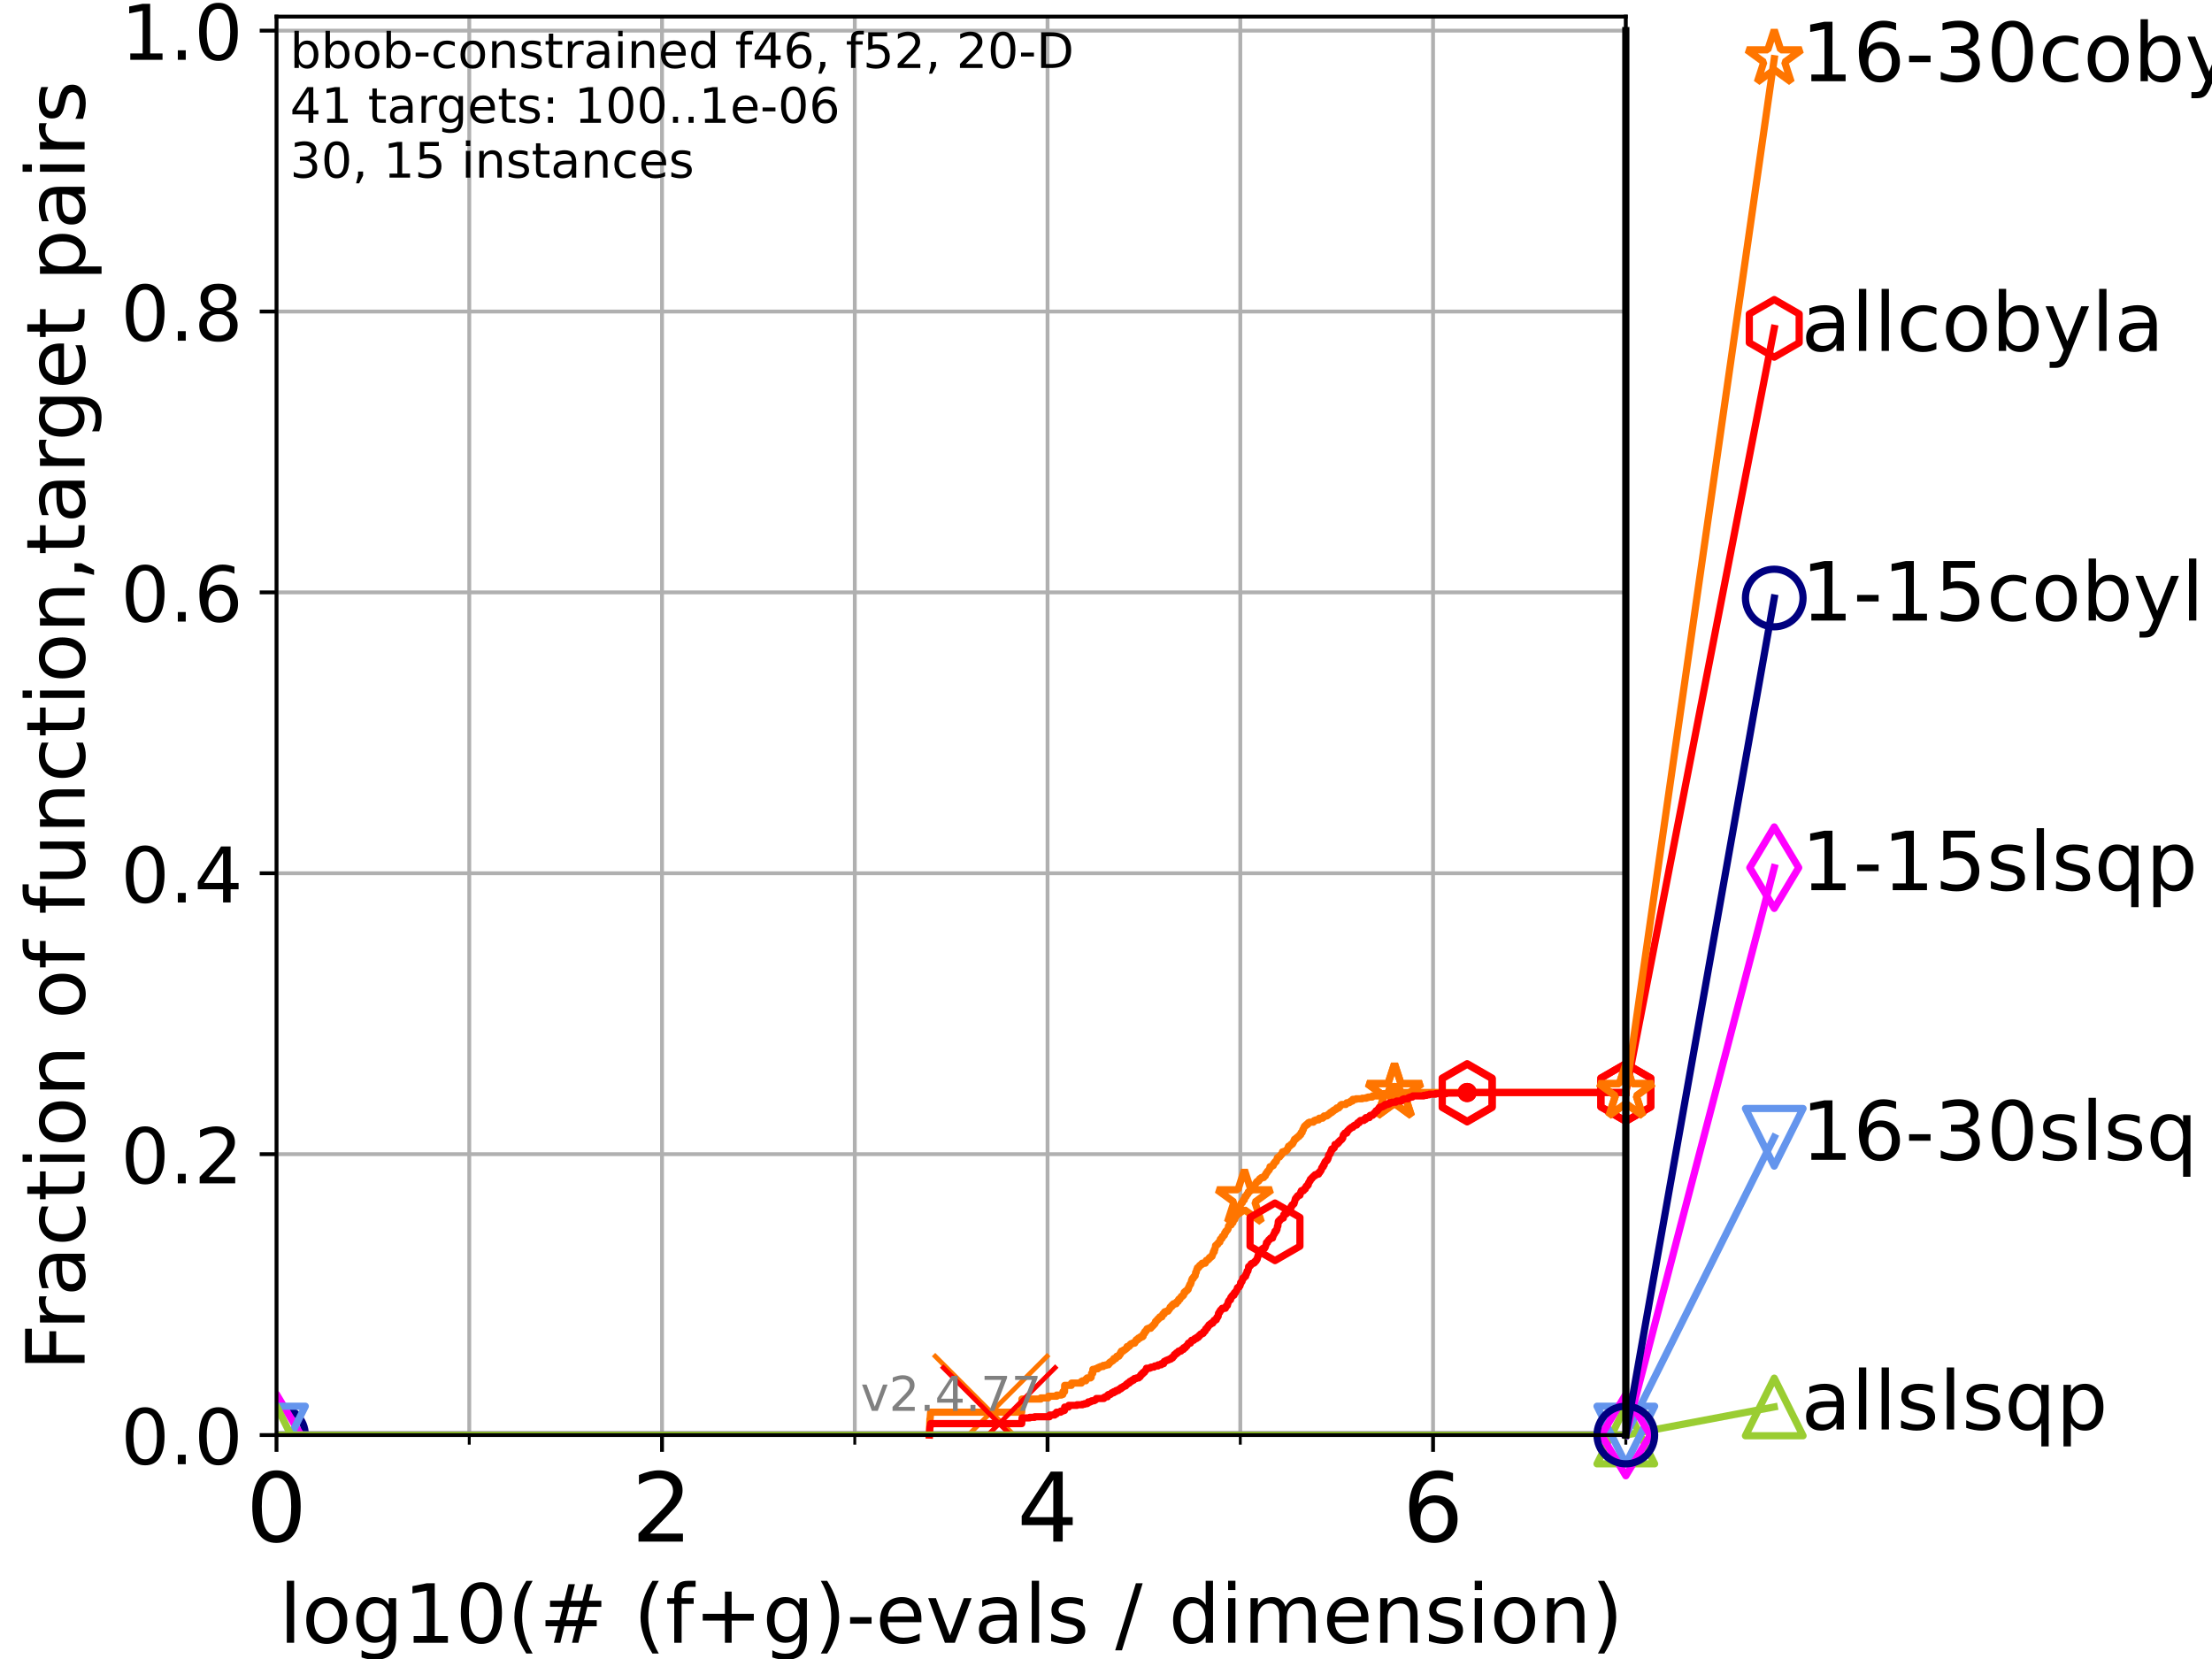 <?xml version="1.0" encoding="utf-8" standalone="no"?>
<!DOCTYPE svg PUBLIC "-//W3C//DTD SVG 1.1//EN"
  "http://www.w3.org/Graphics/SVG/1.1/DTD/svg11.dtd">
<!-- Created with matplotlib (https://matplotlib.org/) -->
<svg height="345.6pt" version="1.1" viewBox="0 0 460.8 345.6" width="460.8pt" xmlns="http://www.w3.org/2000/svg" xmlns:xlink="http://www.w3.org/1999/xlink">
 <defs>
  <style type="text/css">*{stroke-linecap:butt;stroke-linejoin:round;}</style>
 </defs>
 <g id="figure_1">
  <g id="patch_1">
   <path d="M 0 345.6 
L 460.8 345.6 
L 460.8 0 
L 0 0 
z
" style="fill:#ffffff;"/>
  </g>
  <g id="axes_1">
   <g id="patch_2">
    <path d="M 57.6 298.944 
L 338.688 298.944 
L 338.688 3.456 
L 57.6 3.456 
z
" style="fill:#ffffff;"/>
   </g>
   <g id="matplotlib.axis_1">
    <g id="xtick_1">
     <g id="line2d_1">
      <path clip-path="url(#p4fc4babfe5)" d="M 57.6 298.944 
L 57.6 3.456 
" style="fill:none;stroke:#b0b0b0;stroke-linecap:square;stroke-width:0.8;"/>
     </g>
     <g id="line2d_2">
      <defs>
       <path d="M 0 0 
L 0 3.5 
" id="md14c93a273" style="stroke:#000000;stroke-width:0.8;"/>
      </defs>
      <g>
       <use style="stroke:#000000;stroke-width:0.8;" x="57.6" xlink:href="#md14c93a273" y="298.944"/>
      </g>
     </g>
     <g id="text_1">
      <!-- 0 -->
      <g transform="translate(51.237 321.141)scale(0.2 -0.2)">
       <defs>
        <path d="M 31.781 66.406 
Q 24.172 66.406 20.328 58.906 
Q 16.5 51.422 16.5 36.375 
Q 16.5 21.391 20.328 13.891 
Q 24.172 6.391 31.781 6.391 
Q 39.453 6.391 43.281 13.891 
Q 47.125 21.391 47.125 36.375 
Q 47.125 51.422 43.281 58.906 
Q 39.453 66.406 31.781 66.406 
z
M 31.781 74.219 
Q 44.047 74.219 50.516 64.516 
Q 56.984 54.828 56.984 36.375 
Q 56.984 17.969 50.516 8.266 
Q 44.047 -1.422 31.781 -1.422 
Q 19.531 -1.422 13.062 8.266 
Q 6.594 17.969 6.594 36.375 
Q 6.594 54.828 13.062 64.516 
Q 19.531 74.219 31.781 74.219 
z
" id="DejaVuSans-48"/>
       </defs>
       <use xlink:href="#DejaVuSans-48"/>
      </g>
     </g>
    </g>
    <g id="xtick_2">
     <g id="line2d_3">
      <path clip-path="url(#p4fc4babfe5)" d="M 137.911 298.944 
L 137.911 3.456 
" style="fill:none;stroke:#b0b0b0;stroke-linecap:square;stroke-width:0.8;"/>
     </g>
     <g id="line2d_4">
      <g>
       <use style="stroke:#000000;stroke-width:0.8;" x="137.911" xlink:href="#md14c93a273" y="298.944"/>
      </g>
     </g>
     <g id="text_2">
      <!-- 2 -->
      <g transform="translate(131.548 321.141)scale(0.2 -0.2)">
       <defs>
        <path d="M 19.188 8.297 
L 53.609 8.297 
L 53.609 0 
L 7.328 0 
L 7.328 8.297 
Q 12.938 14.109 22.625 23.891 
Q 32.328 33.688 34.812 36.531 
Q 39.547 41.844 41.422 45.531 
Q 43.312 49.219 43.312 52.781 
Q 43.312 58.594 39.234 62.25 
Q 35.156 65.922 28.609 65.922 
Q 23.969 65.922 18.812 64.312 
Q 13.672 62.703 7.812 59.422 
L 7.812 69.391 
Q 13.766 71.781 18.938 73 
Q 24.125 74.219 28.422 74.219 
Q 39.75 74.219 46.484 68.547 
Q 53.219 62.891 53.219 53.422 
Q 53.219 48.922 51.531 44.891 
Q 49.859 40.875 45.406 35.406 
Q 44.188 33.984 37.641 27.219 
Q 31.109 20.453 19.188 8.297 
z
" id="DejaVuSans-50"/>
       </defs>
       <use xlink:href="#DejaVuSans-50"/>
      </g>
     </g>
    </g>
    <g id="xtick_3">
     <g id="line2d_5">
      <path clip-path="url(#p4fc4babfe5)" d="M 218.222 298.944 
L 218.222 3.456 
" style="fill:none;stroke:#b0b0b0;stroke-linecap:square;stroke-width:0.8;"/>
     </g>
     <g id="line2d_6">
      <g>
       <use style="stroke:#000000;stroke-width:0.8;" x="218.222" xlink:href="#md14c93a273" y="298.944"/>
      </g>
     </g>
     <g id="text_3">
      <!-- 4 -->
      <g transform="translate(211.859 321.141)scale(0.2 -0.2)">
       <defs>
        <path d="M 37.797 64.312 
L 12.891 25.391 
L 37.797 25.391 
z
M 35.203 72.906 
L 47.609 72.906 
L 47.609 25.391 
L 58.016 25.391 
L 58.016 17.188 
L 47.609 17.188 
L 47.609 0 
L 37.797 0 
L 37.797 17.188 
L 4.891 17.188 
L 4.891 26.703 
z
" id="DejaVuSans-52"/>
       </defs>
       <use xlink:href="#DejaVuSans-52"/>
      </g>
     </g>
    </g>
    <g id="xtick_4">
     <g id="line2d_7">
      <path clip-path="url(#p4fc4babfe5)" d="M 298.533 298.944 
L 298.533 3.456 
" style="fill:none;stroke:#b0b0b0;stroke-linecap:square;stroke-width:0.8;"/>
     </g>
     <g id="line2d_8">
      <g>
       <use style="stroke:#000000;stroke-width:0.8;" x="298.533" xlink:href="#md14c93a273" y="298.944"/>
      </g>
     </g>
     <g id="text_4">
      <!-- 6 -->
      <g transform="translate(292.17 321.141)scale(0.2 -0.2)">
       <defs>
        <path d="M 33.016 40.375 
Q 26.375 40.375 22.484 35.828 
Q 18.609 31.297 18.609 23.391 
Q 18.609 15.531 22.484 10.953 
Q 26.375 6.391 33.016 6.391 
Q 39.656 6.391 43.531 10.953 
Q 47.406 15.531 47.406 23.391 
Q 47.406 31.297 43.531 35.828 
Q 39.656 40.375 33.016 40.375 
z
M 52.594 71.297 
L 52.594 62.312 
Q 48.875 64.062 45.094 64.984 
Q 41.312 65.922 37.594 65.922 
Q 27.828 65.922 22.672 59.328 
Q 17.531 52.734 16.797 39.406 
Q 19.672 43.656 24.016 45.922 
Q 28.375 48.188 33.594 48.188 
Q 44.578 48.188 50.953 41.516 
Q 57.328 34.859 57.328 23.391 
Q 57.328 12.156 50.688 5.359 
Q 44.047 -1.422 33.016 -1.422 
Q 20.359 -1.422 13.672 8.266 
Q 6.984 17.969 6.984 36.375 
Q 6.984 53.656 15.188 63.938 
Q 23.391 74.219 37.203 74.219 
Q 40.922 74.219 44.703 73.484 
Q 48.484 72.75 52.594 71.297 
z
" id="DejaVuSans-54"/>
       </defs>
       <use xlink:href="#DejaVuSans-54"/>
      </g>
     </g>
    </g>
    <g id="xtick_5">
     <g id="line2d_9">
      <path clip-path="url(#p4fc4babfe5)" d="M 97.755 298.944 
L 97.755 3.456 
" style="fill:none;stroke:#b0b0b0;stroke-linecap:square;stroke-width:0.8;"/>
     </g>
     <g id="line2d_10">
      <defs>
       <path d="M 0 0 
L 0 2 
" id="me4b197982f" style="stroke:#000000;stroke-width:0.6;"/>
      </defs>
      <g>
       <use style="stroke:#000000;stroke-width:0.6;" x="97.755" xlink:href="#me4b197982f" y="298.944"/>
      </g>
     </g>
    </g>
    <g id="xtick_6">
     <g id="line2d_11">
      <path clip-path="url(#p4fc4babfe5)" d="M 178.066 298.944 
L 178.066 3.456 
" style="fill:none;stroke:#b0b0b0;stroke-linecap:square;stroke-width:0.8;"/>
     </g>
     <g id="line2d_12">
      <g>
       <use style="stroke:#000000;stroke-width:0.6;" x="178.066" xlink:href="#me4b197982f" y="298.944"/>
      </g>
     </g>
    </g>
    <g id="xtick_7">
     <g id="line2d_13">
      <path clip-path="url(#p4fc4babfe5)" d="M 258.377 298.944 
L 258.377 3.456 
" style="fill:none;stroke:#b0b0b0;stroke-linecap:square;stroke-width:0.8;"/>
     </g>
     <g id="line2d_14">
      <g>
       <use style="stroke:#000000;stroke-width:0.6;" x="258.377" xlink:href="#me4b197982f" y="298.944"/>
      </g>
     </g>
    </g>
    <g id="xtick_8">
     <g id="line2d_15">
      <path clip-path="url(#p4fc4babfe5)" d="M 338.688 298.944 
L 338.688 3.456 
" style="fill:none;stroke:#b0b0b0;stroke-linecap:square;stroke-width:0.8;"/>
     </g>
     <g id="line2d_16">
      <g>
       <use style="stroke:#000000;stroke-width:0.6;" x="338.688" xlink:href="#me4b197982f" y="298.944"/>
      </g>
     </g>
    </g>
    <g id="text_5">
     <!-- log10(# (f+g)-evals / dimension) -->
     <g transform="translate(58.145 342.218)scale(0.17 -0.17)">
      <defs>
       <path d="M 9.422 75.984 
L 18.406 75.984 
L 18.406 0 
L 9.422 0 
z
" id="DejaVuSans-108"/>
       <path d="M 30.609 48.391 
Q 23.391 48.391 19.188 42.75 
Q 14.984 37.109 14.984 27.297 
Q 14.984 17.484 19.156 11.844 
Q 23.344 6.203 30.609 6.203 
Q 37.797 6.203 41.984 11.859 
Q 46.188 17.531 46.188 27.297 
Q 46.188 37.016 41.984 42.703 
Q 37.797 48.391 30.609 48.391 
z
M 30.609 56 
Q 42.328 56 49.016 48.375 
Q 55.719 40.766 55.719 27.297 
Q 55.719 13.875 49.016 6.219 
Q 42.328 -1.422 30.609 -1.422 
Q 18.844 -1.422 12.172 6.219 
Q 5.516 13.875 5.516 27.297 
Q 5.516 40.766 12.172 48.375 
Q 18.844 56 30.609 56 
z
" id="DejaVuSans-111"/>
       <path d="M 45.406 27.984 
Q 45.406 37.75 41.375 43.109 
Q 37.359 48.484 30.078 48.484 
Q 22.859 48.484 18.828 43.109 
Q 14.797 37.75 14.797 27.984 
Q 14.797 18.266 18.828 12.891 
Q 22.859 7.516 30.078 7.516 
Q 37.359 7.516 41.375 12.891 
Q 45.406 18.266 45.406 27.984 
z
M 54.391 6.781 
Q 54.391 -7.172 48.188 -13.984 
Q 42 -20.797 29.203 -20.797 
Q 24.469 -20.797 20.266 -20.094 
Q 16.062 -19.391 12.109 -17.922 
L 12.109 -9.188 
Q 16.062 -11.328 19.922 -12.344 
Q 23.781 -13.375 27.781 -13.375 
Q 36.625 -13.375 41.016 -8.766 
Q 45.406 -4.156 45.406 5.172 
L 45.406 9.625 
Q 42.625 4.781 38.281 2.391 
Q 33.938 0 27.875 0 
Q 17.828 0 11.672 7.656 
Q 5.516 15.328 5.516 27.984 
Q 5.516 40.672 11.672 48.328 
Q 17.828 56 27.875 56 
Q 33.938 56 38.281 53.609 
Q 42.625 51.219 45.406 46.391 
L 45.406 54.688 
L 54.391 54.688 
z
" id="DejaVuSans-103"/>
       <path d="M 12.406 8.297 
L 28.516 8.297 
L 28.516 63.922 
L 10.984 60.406 
L 10.984 69.391 
L 28.422 72.906 
L 38.281 72.906 
L 38.281 8.297 
L 54.391 8.297 
L 54.391 0 
L 12.406 0 
z
" id="DejaVuSans-49"/>
       <path d="M 31 75.875 
Q 24.469 64.656 21.281 53.656 
Q 18.109 42.672 18.109 31.391 
Q 18.109 20.125 21.312 9.062 
Q 24.516 -2 31 -13.188 
L 23.188 -13.188 
Q 15.875 -1.703 12.234 9.375 
Q 8.594 20.453 8.594 31.391 
Q 8.594 42.281 12.203 53.312 
Q 15.828 64.359 23.188 75.875 
z
" id="DejaVuSans-40"/>
       <path d="M 51.125 44 
L 36.922 44 
L 32.812 27.688 
L 47.125 27.688 
z
M 43.797 71.781 
L 38.719 51.516 
L 52.984 51.516 
L 58.109 71.781 
L 65.922 71.781 
L 60.891 51.516 
L 76.125 51.516 
L 76.125 44 
L 58.984 44 
L 54.984 27.688 
L 70.516 27.688 
L 70.516 20.219 
L 53.078 20.219 
L 48 0 
L 40.188 0 
L 45.219 20.219 
L 30.906 20.219 
L 25.875 0 
L 18.016 0 
L 23.094 20.219 
L 7.719 20.219 
L 7.719 27.688 
L 24.906 27.688 
L 29 44 
L 13.281 44 
L 13.281 51.516 
L 30.906 51.516 
L 35.891 71.781 
z
" id="DejaVuSans-35"/>
       <path id="DejaVuSans-32"/>
       <path d="M 37.109 75.984 
L 37.109 68.5 
L 28.516 68.5 
Q 23.688 68.5 21.797 66.547 
Q 19.922 64.594 19.922 59.516 
L 19.922 54.688 
L 34.719 54.688 
L 34.719 47.703 
L 19.922 47.703 
L 19.922 0 
L 10.891 0 
L 10.891 47.703 
L 2.297 47.703 
L 2.297 54.688 
L 10.891 54.688 
L 10.891 58.5 
Q 10.891 67.625 15.141 71.797 
Q 19.391 75.984 28.609 75.984 
z
" id="DejaVuSans-102"/>
       <path d="M 46 62.703 
L 46 35.5 
L 73.188 35.5 
L 73.188 27.203 
L 46 27.203 
L 46 0 
L 37.797 0 
L 37.797 27.203 
L 10.594 27.203 
L 10.594 35.5 
L 37.797 35.5 
L 37.797 62.703 
z
" id="DejaVuSans-43"/>
       <path d="M 8.016 75.875 
L 15.828 75.875 
Q 23.141 64.359 26.781 53.312 
Q 30.422 42.281 30.422 31.391 
Q 30.422 20.453 26.781 9.375 
Q 23.141 -1.703 15.828 -13.188 
L 8.016 -13.188 
Q 14.5 -2 17.703 9.062 
Q 20.906 20.125 20.906 31.391 
Q 20.906 42.672 17.703 53.656 
Q 14.5 64.656 8.016 75.875 
z
" id="DejaVuSans-41"/>
       <path d="M 4.891 31.391 
L 31.203 31.391 
L 31.203 23.391 
L 4.891 23.391 
z
" id="DejaVuSans-45"/>
       <path d="M 56.203 29.594 
L 56.203 25.203 
L 14.891 25.203 
Q 15.484 15.922 20.484 11.062 
Q 25.484 6.203 34.422 6.203 
Q 39.594 6.203 44.453 7.469 
Q 49.312 8.734 54.109 11.281 
L 54.109 2.781 
Q 49.266 0.734 44.188 -0.344 
Q 39.109 -1.422 33.891 -1.422 
Q 20.797 -1.422 13.156 6.188 
Q 5.516 13.812 5.516 26.812 
Q 5.516 40.234 12.766 48.109 
Q 20.016 56 32.328 56 
Q 43.359 56 49.781 48.891 
Q 56.203 41.797 56.203 29.594 
z
M 47.219 32.234 
Q 47.125 39.594 43.094 43.984 
Q 39.062 48.391 32.422 48.391 
Q 24.906 48.391 20.391 44.141 
Q 15.875 39.891 15.188 32.172 
z
" id="DejaVuSans-101"/>
       <path d="M 2.984 54.688 
L 12.5 54.688 
L 29.594 8.797 
L 46.688 54.688 
L 56.203 54.688 
L 35.688 0 
L 23.484 0 
z
" id="DejaVuSans-118"/>
       <path d="M 34.281 27.484 
Q 23.391 27.484 19.188 25 
Q 14.984 22.516 14.984 16.5 
Q 14.984 11.719 18.141 8.906 
Q 21.297 6.109 26.703 6.109 
Q 34.188 6.109 38.703 11.406 
Q 43.219 16.703 43.219 25.484 
L 43.219 27.484 
z
M 52.203 31.203 
L 52.203 0 
L 43.219 0 
L 43.219 8.297 
Q 40.141 3.328 35.547 0.953 
Q 30.953 -1.422 24.312 -1.422 
Q 15.922 -1.422 10.953 3.297 
Q 6 8.016 6 15.922 
Q 6 25.141 12.172 29.828 
Q 18.359 34.516 30.609 34.516 
L 43.219 34.516 
L 43.219 35.406 
Q 43.219 41.609 39.141 45 
Q 35.062 48.391 27.688 48.391 
Q 23 48.391 18.547 47.266 
Q 14.109 46.141 10.016 43.891 
L 10.016 52.203 
Q 14.938 54.109 19.578 55.047 
Q 24.219 56 28.609 56 
Q 40.484 56 46.344 49.844 
Q 52.203 43.703 52.203 31.203 
z
" id="DejaVuSans-97"/>
       <path d="M 44.281 53.078 
L 44.281 44.578 
Q 40.484 46.531 36.375 47.5 
Q 32.281 48.484 27.875 48.484 
Q 21.188 48.484 17.844 46.438 
Q 14.5 44.391 14.5 40.281 
Q 14.5 37.156 16.891 35.375 
Q 19.281 33.594 26.516 31.984 
L 29.594 31.297 
Q 39.156 29.25 43.188 25.516 
Q 47.219 21.781 47.219 15.094 
Q 47.219 7.469 41.188 3.016 
Q 35.156 -1.422 24.609 -1.422 
Q 20.219 -1.422 15.453 -0.562 
Q 10.688 0.297 5.422 2 
L 5.422 11.281 
Q 10.406 8.688 15.234 7.391 
Q 20.062 6.109 24.812 6.109 
Q 31.156 6.109 34.562 8.281 
Q 37.984 10.453 37.984 14.406 
Q 37.984 18.062 35.516 20.016 
Q 33.062 21.969 24.703 23.781 
L 21.578 24.516 
Q 13.234 26.266 9.516 29.906 
Q 5.812 33.547 5.812 39.891 
Q 5.812 47.609 11.281 51.797 
Q 16.75 56 26.812 56 
Q 31.781 56 36.172 55.266 
Q 40.578 54.547 44.281 53.078 
z
" id="DejaVuSans-115"/>
       <path d="M 25.391 72.906 
L 33.688 72.906 
L 8.297 -9.281 
L 0 -9.281 
z
" id="DejaVuSans-47"/>
       <path d="M 45.406 46.391 
L 45.406 75.984 
L 54.391 75.984 
L 54.391 0 
L 45.406 0 
L 45.406 8.203 
Q 42.578 3.328 38.25 0.953 
Q 33.938 -1.422 27.875 -1.422 
Q 17.969 -1.422 11.734 6.484 
Q 5.516 14.406 5.516 27.297 
Q 5.516 40.188 11.734 48.094 
Q 17.969 56 27.875 56 
Q 33.938 56 38.25 53.625 
Q 42.578 51.266 45.406 46.391 
z
M 14.797 27.297 
Q 14.797 17.391 18.875 11.75 
Q 22.953 6.109 30.078 6.109 
Q 37.203 6.109 41.297 11.75 
Q 45.406 17.391 45.406 27.297 
Q 45.406 37.203 41.297 42.844 
Q 37.203 48.484 30.078 48.484 
Q 22.953 48.484 18.875 42.844 
Q 14.797 37.203 14.797 27.297 
z
" id="DejaVuSans-100"/>
       <path d="M 9.422 54.688 
L 18.406 54.688 
L 18.406 0 
L 9.422 0 
z
M 9.422 75.984 
L 18.406 75.984 
L 18.406 64.594 
L 9.422 64.594 
z
" id="DejaVuSans-105"/>
       <path d="M 52 44.188 
Q 55.375 50.25 60.062 53.125 
Q 64.75 56 71.094 56 
Q 79.641 56 84.281 50.016 
Q 88.922 44.047 88.922 33.016 
L 88.922 0 
L 79.891 0 
L 79.891 32.719 
Q 79.891 40.578 77.094 44.375 
Q 74.312 48.188 68.609 48.188 
Q 61.625 48.188 57.562 43.547 
Q 53.516 38.922 53.516 30.906 
L 53.516 0 
L 44.484 0 
L 44.484 32.719 
Q 44.484 40.625 41.703 44.406 
Q 38.922 48.188 33.109 48.188 
Q 26.219 48.188 22.156 43.531 
Q 18.109 38.875 18.109 30.906 
L 18.109 0 
L 9.078 0 
L 9.078 54.688 
L 18.109 54.688 
L 18.109 46.188 
Q 21.188 51.219 25.484 53.609 
Q 29.781 56 35.688 56 
Q 41.656 56 45.828 52.969 
Q 50 49.953 52 44.188 
z
" id="DejaVuSans-109"/>
       <path d="M 54.891 33.016 
L 54.891 0 
L 45.906 0 
L 45.906 32.719 
Q 45.906 40.484 42.875 44.328 
Q 39.844 48.188 33.797 48.188 
Q 26.516 48.188 22.312 43.547 
Q 18.109 38.922 18.109 30.906 
L 18.109 0 
L 9.078 0 
L 9.078 54.688 
L 18.109 54.688 
L 18.109 46.188 
Q 21.344 51.125 25.703 53.562 
Q 30.078 56 35.797 56 
Q 45.219 56 50.047 50.172 
Q 54.891 44.344 54.891 33.016 
z
" id="DejaVuSans-110"/>
      </defs>
      <use xlink:href="#DejaVuSans-108"/>
      <use x="27.783" xlink:href="#DejaVuSans-111"/>
      <use x="88.965" xlink:href="#DejaVuSans-103"/>
      <use x="152.441" xlink:href="#DejaVuSans-49"/>
      <use x="216.064" xlink:href="#DejaVuSans-48"/>
      <use x="279.688" xlink:href="#DejaVuSans-40"/>
      <use x="318.701" xlink:href="#DejaVuSans-35"/>
      <use x="402.49" xlink:href="#DejaVuSans-32"/>
      <use x="434.277" xlink:href="#DejaVuSans-40"/>
      <use x="473.291" xlink:href="#DejaVuSans-102"/>
      <use x="508.496" xlink:href="#DejaVuSans-43"/>
      <use x="592.285" xlink:href="#DejaVuSans-103"/>
      <use x="655.762" xlink:href="#DejaVuSans-41"/>
      <use x="694.775" xlink:href="#DejaVuSans-45"/>
      <use x="730.859" xlink:href="#DejaVuSans-101"/>
      <use x="792.383" xlink:href="#DejaVuSans-118"/>
      <use x="851.562" xlink:href="#DejaVuSans-97"/>
      <use x="912.842" xlink:href="#DejaVuSans-108"/>
      <use x="940.625" xlink:href="#DejaVuSans-115"/>
      <use x="992.725" xlink:href="#DejaVuSans-32"/>
      <use x="1024.512" xlink:href="#DejaVuSans-47"/>
      <use x="1058.203" xlink:href="#DejaVuSans-32"/>
      <use x="1089.99" xlink:href="#DejaVuSans-100"/>
      <use x="1153.467" xlink:href="#DejaVuSans-105"/>
      <use x="1181.25" xlink:href="#DejaVuSans-109"/>
      <use x="1278.662" xlink:href="#DejaVuSans-101"/>
      <use x="1340.186" xlink:href="#DejaVuSans-110"/>
      <use x="1403.564" xlink:href="#DejaVuSans-115"/>
      <use x="1455.664" xlink:href="#DejaVuSans-105"/>
      <use x="1483.447" xlink:href="#DejaVuSans-111"/>
      <use x="1544.629" xlink:href="#DejaVuSans-110"/>
      <use x="1608.008" xlink:href="#DejaVuSans-41"/>
     </g>
    </g>
   </g>
   <g id="matplotlib.axis_2">
    <g id="ytick_1">
     <g id="line2d_17">
      <path clip-path="url(#p4fc4babfe5)" d="M 57.6 298.944 
L 338.688 298.944 
" style="fill:none;stroke:#b0b0b0;stroke-linecap:square;stroke-width:0.8;"/>
     </g>
     <g id="line2d_18">
      <defs>
       <path d="M 0 0 
L -3.5 0 
" id="m45409d716f" style="stroke:#000000;stroke-width:0.8;"/>
      </defs>
      <g>
       <use style="stroke:#000000;stroke-width:0.8;" x="57.6" xlink:href="#m45409d716f" y="298.944"/>
      </g>
     </g>
     <g id="text_6">
      <!-- 0.0 -->
      <g transform="translate(25.155 305.023)scale(0.16 -0.16)">
       <defs>
        <path d="M 10.688 12.406 
L 21 12.406 
L 21 0 
L 10.688 0 
z
" id="DejaVuSans-46"/>
       </defs>
       <use xlink:href="#DejaVuSans-48"/>
       <use x="63.623" xlink:href="#DejaVuSans-46"/>
       <use x="95.41" xlink:href="#DejaVuSans-48"/>
      </g>
     </g>
    </g>
    <g id="ytick_2">
     <g id="line2d_19">
      <path clip-path="url(#p4fc4babfe5)" d="M 57.6 240.432 
L 338.688 240.432 
" style="fill:none;stroke:#b0b0b0;stroke-linecap:square;stroke-width:0.8;"/>
     </g>
     <g id="line2d_20">
      <g>
       <use style="stroke:#000000;stroke-width:0.8;" x="57.6" xlink:href="#m45409d716f" y="240.432"/>
      </g>
     </g>
     <g id="text_7">
      <!-- 0.2 -->
      <g transform="translate(25.155 246.51)scale(0.16 -0.16)">
       <use xlink:href="#DejaVuSans-48"/>
       <use x="63.623" xlink:href="#DejaVuSans-46"/>
       <use x="95.41" xlink:href="#DejaVuSans-50"/>
      </g>
     </g>
    </g>
    <g id="ytick_3">
     <g id="line2d_21">
      <path clip-path="url(#p4fc4babfe5)" d="M 57.6 181.919 
L 338.688 181.919 
" style="fill:none;stroke:#b0b0b0;stroke-linecap:square;stroke-width:0.8;"/>
     </g>
     <g id="line2d_22">
      <g>
       <use style="stroke:#000000;stroke-width:0.8;" x="57.6" xlink:href="#m45409d716f" y="181.919"/>
      </g>
     </g>
     <g id="text_8">
      <!-- 0.4 -->
      <g transform="translate(25.155 187.998)scale(0.16 -0.16)">
       <use xlink:href="#DejaVuSans-48"/>
       <use x="63.623" xlink:href="#DejaVuSans-46"/>
       <use x="95.41" xlink:href="#DejaVuSans-52"/>
      </g>
     </g>
    </g>
    <g id="ytick_4">
     <g id="line2d_23">
      <path clip-path="url(#p4fc4babfe5)" d="M 57.6 123.407 
L 338.688 123.407 
" style="fill:none;stroke:#b0b0b0;stroke-linecap:square;stroke-width:0.8;"/>
     </g>
     <g id="line2d_24">
      <g>
       <use style="stroke:#000000;stroke-width:0.8;" x="57.6" xlink:href="#m45409d716f" y="123.407"/>
      </g>
     </g>
     <g id="text_9">
      <!-- 0.6 -->
      <g transform="translate(25.155 129.485)scale(0.16 -0.16)">
       <use xlink:href="#DejaVuSans-48"/>
       <use x="63.623" xlink:href="#DejaVuSans-46"/>
       <use x="95.41" xlink:href="#DejaVuSans-54"/>
      </g>
     </g>
    </g>
    <g id="ytick_5">
     <g id="line2d_25">
      <path clip-path="url(#p4fc4babfe5)" d="M 57.6 64.894 
L 338.688 64.894 
" style="fill:none;stroke:#b0b0b0;stroke-linecap:square;stroke-width:0.8;"/>
     </g>
     <g id="line2d_26">
      <g>
       <use style="stroke:#000000;stroke-width:0.8;" x="57.6" xlink:href="#m45409d716f" y="64.894"/>
      </g>
     </g>
     <g id="text_10">
      <!-- 0.8 -->
      <g transform="translate(25.155 70.973)scale(0.16 -0.16)">
       <defs>
        <path d="M 31.781 34.625 
Q 24.75 34.625 20.719 30.859 
Q 16.703 27.094 16.703 20.516 
Q 16.703 13.922 20.719 10.156 
Q 24.75 6.391 31.781 6.391 
Q 38.812 6.391 42.859 10.172 
Q 46.922 13.969 46.922 20.516 
Q 46.922 27.094 42.891 30.859 
Q 38.875 34.625 31.781 34.625 
z
M 21.922 38.812 
Q 15.578 40.375 12.031 44.719 
Q 8.5 49.078 8.5 55.328 
Q 8.5 64.062 14.719 69.141 
Q 20.953 74.219 31.781 74.219 
Q 42.672 74.219 48.875 69.141 
Q 55.078 64.062 55.078 55.328 
Q 55.078 49.078 51.531 44.719 
Q 48 40.375 41.703 38.812 
Q 48.828 37.156 52.797 32.312 
Q 56.781 27.484 56.781 20.516 
Q 56.781 9.906 50.312 4.234 
Q 43.844 -1.422 31.781 -1.422 
Q 19.734 -1.422 13.25 4.234 
Q 6.781 9.906 6.781 20.516 
Q 6.781 27.484 10.781 32.312 
Q 14.797 37.156 21.922 38.812 
z
M 18.312 54.391 
Q 18.312 48.734 21.844 45.562 
Q 25.391 42.391 31.781 42.391 
Q 38.141 42.391 41.719 45.562 
Q 45.312 48.734 45.312 54.391 
Q 45.312 60.062 41.719 63.234 
Q 38.141 66.406 31.781 66.406 
Q 25.391 66.406 21.844 63.234 
Q 18.312 60.062 18.312 54.391 
z
" id="DejaVuSans-56"/>
       </defs>
       <use xlink:href="#DejaVuSans-48"/>
       <use x="63.623" xlink:href="#DejaVuSans-46"/>
       <use x="95.41" xlink:href="#DejaVuSans-56"/>
      </g>
     </g>
    </g>
    <g id="ytick_6">
     <g id="line2d_27">
      <path clip-path="url(#p4fc4babfe5)" d="M 57.6 6.382 
L 338.688 6.382 
" style="fill:none;stroke:#b0b0b0;stroke-linecap:square;stroke-width:0.8;"/>
     </g>
     <g id="line2d_28">
      <g>
       <use style="stroke:#000000;stroke-width:0.8;" x="57.6" xlink:href="#m45409d716f" y="6.382"/>
      </g>
     </g>
     <g id="text_11">
      <!-- 1.0 -->
      <g transform="translate(25.155 12.46)scale(0.16 -0.16)">
       <use xlink:href="#DejaVuSans-49"/>
       <use x="63.623" xlink:href="#DejaVuSans-46"/>
       <use x="95.41" xlink:href="#DejaVuSans-48"/>
      </g>
     </g>
    </g>
    <g id="text_12">
     <!-- Fraction of function,target pairs -->
     <g transform="translate(17.62 285.585)rotate(-90)scale(0.17 -0.17)">
      <defs>
       <path d="M 9.812 72.906 
L 51.703 72.906 
L 51.703 64.594 
L 19.672 64.594 
L 19.672 43.109 
L 48.578 43.109 
L 48.578 34.812 
L 19.672 34.812 
L 19.672 0 
L 9.812 0 
z
" id="DejaVuSans-70"/>
       <path d="M 41.109 46.297 
Q 39.594 47.172 37.812 47.578 
Q 36.031 48 33.891 48 
Q 26.266 48 22.188 43.047 
Q 18.109 38.094 18.109 28.812 
L 18.109 0 
L 9.078 0 
L 9.078 54.688 
L 18.109 54.688 
L 18.109 46.188 
Q 20.953 51.172 25.484 53.578 
Q 30.031 56 36.531 56 
Q 37.453 56 38.578 55.875 
Q 39.703 55.766 41.062 55.516 
z
" id="DejaVuSans-114"/>
       <path d="M 48.781 52.594 
L 48.781 44.188 
Q 44.969 46.297 41.141 47.344 
Q 37.312 48.391 33.406 48.391 
Q 24.656 48.391 19.812 42.844 
Q 14.984 37.312 14.984 27.297 
Q 14.984 17.281 19.812 11.734 
Q 24.656 6.203 33.406 6.203 
Q 37.312 6.203 41.141 7.25 
Q 44.969 8.297 48.781 10.406 
L 48.781 2.094 
Q 45.016 0.344 40.984 -0.531 
Q 36.969 -1.422 32.422 -1.422 
Q 20.062 -1.422 12.781 6.344 
Q 5.516 14.109 5.516 27.297 
Q 5.516 40.672 12.859 48.328 
Q 20.219 56 33.016 56 
Q 37.156 56 41.109 55.141 
Q 45.062 54.297 48.781 52.594 
z
" id="DejaVuSans-99"/>
       <path d="M 18.312 70.219 
L 18.312 54.688 
L 36.812 54.688 
L 36.812 47.703 
L 18.312 47.703 
L 18.312 18.016 
Q 18.312 11.328 20.141 9.422 
Q 21.969 7.516 27.594 7.516 
L 36.812 7.516 
L 36.812 0 
L 27.594 0 
Q 17.188 0 13.234 3.875 
Q 9.281 7.766 9.281 18.016 
L 9.281 47.703 
L 2.688 47.703 
L 2.688 54.688 
L 9.281 54.688 
L 9.281 70.219 
z
" id="DejaVuSans-116"/>
       <path d="M 8.5 21.578 
L 8.5 54.688 
L 17.484 54.688 
L 17.484 21.922 
Q 17.484 14.156 20.5 10.266 
Q 23.531 6.391 29.594 6.391 
Q 36.859 6.391 41.078 11.031 
Q 45.312 15.672 45.312 23.688 
L 45.312 54.688 
L 54.297 54.688 
L 54.297 0 
L 45.312 0 
L 45.312 8.406 
Q 42.047 3.422 37.719 1 
Q 33.406 -1.422 27.688 -1.422 
Q 18.266 -1.422 13.375 4.438 
Q 8.5 10.297 8.5 21.578 
z
M 31.109 56 
z
" id="DejaVuSans-117"/>
       <path d="M 11.719 12.406 
L 22.016 12.406 
L 22.016 4 
L 14.016 -11.625 
L 7.719 -11.625 
L 11.719 4 
z
" id="DejaVuSans-44"/>
       <path d="M 18.109 8.203 
L 18.109 -20.797 
L 9.078 -20.797 
L 9.078 54.688 
L 18.109 54.688 
L 18.109 46.391 
Q 20.953 51.266 25.266 53.625 
Q 29.594 56 35.594 56 
Q 45.562 56 51.781 48.094 
Q 58.016 40.188 58.016 27.297 
Q 58.016 14.406 51.781 6.484 
Q 45.562 -1.422 35.594 -1.422 
Q 29.594 -1.422 25.266 0.953 
Q 20.953 3.328 18.109 8.203 
z
M 48.688 27.297 
Q 48.688 37.203 44.609 42.844 
Q 40.531 48.484 33.406 48.484 
Q 26.266 48.484 22.188 42.844 
Q 18.109 37.203 18.109 27.297 
Q 18.109 17.391 22.188 11.75 
Q 26.266 6.109 33.406 6.109 
Q 40.531 6.109 44.609 11.75 
Q 48.688 17.391 48.688 27.297 
z
" id="DejaVuSans-112"/>
      </defs>
      <use xlink:href="#DejaVuSans-70"/>
      <use x="50.27" xlink:href="#DejaVuSans-114"/>
      <use x="91.383" xlink:href="#DejaVuSans-97"/>
      <use x="152.662" xlink:href="#DejaVuSans-99"/>
      <use x="207.643" xlink:href="#DejaVuSans-116"/>
      <use x="246.852" xlink:href="#DejaVuSans-105"/>
      <use x="274.635" xlink:href="#DejaVuSans-111"/>
      <use x="335.816" xlink:href="#DejaVuSans-110"/>
      <use x="399.195" xlink:href="#DejaVuSans-32"/>
      <use x="430.982" xlink:href="#DejaVuSans-111"/>
      <use x="492.164" xlink:href="#DejaVuSans-102"/>
      <use x="527.369" xlink:href="#DejaVuSans-32"/>
      <use x="559.156" xlink:href="#DejaVuSans-102"/>
      <use x="594.361" xlink:href="#DejaVuSans-117"/>
      <use x="657.74" xlink:href="#DejaVuSans-110"/>
      <use x="721.119" xlink:href="#DejaVuSans-99"/>
      <use x="776.1" xlink:href="#DejaVuSans-116"/>
      <use x="815.309" xlink:href="#DejaVuSans-105"/>
      <use x="843.092" xlink:href="#DejaVuSans-111"/>
      <use x="904.273" xlink:href="#DejaVuSans-110"/>
      <use x="967.652" xlink:href="#DejaVuSans-44"/>
      <use x="999.439" xlink:href="#DejaVuSans-116"/>
      <use x="1038.648" xlink:href="#DejaVuSans-97"/>
      <use x="1099.928" xlink:href="#DejaVuSans-114"/>
      <use x="1139.291" xlink:href="#DejaVuSans-103"/>
      <use x="1202.768" xlink:href="#DejaVuSans-101"/>
      <use x="1264.291" xlink:href="#DejaVuSans-116"/>
      <use x="1303.5" xlink:href="#DejaVuSans-32"/>
      <use x="1335.287" xlink:href="#DejaVuSans-112"/>
      <use x="1398.764" xlink:href="#DejaVuSans-97"/>
      <use x="1460.043" xlink:href="#DejaVuSans-105"/>
      <use x="1487.826" xlink:href="#DejaVuSans-114"/>
      <use x="1528.939" xlink:href="#DejaVuSans-115"/>
     </g>
    </g>
   </g>
   <g id="line2d_29">
    <path clip-path="url(#p4fc4babfe5)" d="M 57.6 298.944 
L 57.6 298.944 
L 57.6 298.944 
L 57.6 298.944 
L 338.688 298.944 
" style="fill:none;stroke:#000080;stroke-linecap:square;stroke-width:1.5;"/>
   </g>
   <g id="line2d_30">
    <defs>
     <path d="M 0 6 
C 1.591 6 3.117 5.368 4.243 4.243 
C 5.368 3.117 6 1.591 6 0 
C 6 -1.591 5.368 -3.117 4.243 -4.243 
C 3.117 -5.368 1.591 -6 0 -6 
C -1.591 -6 -3.117 -5.368 -4.243 -4.243 
C -5.368 -3.117 -6 -1.591 -6 0 
C -6 1.591 -5.368 3.117 -4.243 4.243 
C -3.117 5.368 -1.591 6 0 6 
z
" id="m18d7be0509" style="stroke:#000080;stroke-width:1.5;"/>
    </defs>
    <g clip-path="url(#p4fc4babfe5)">
     <use style="fill-opacity:0;stroke:#000080;stroke-width:1.5;" x="57.6" xlink:href="#m18d7be0509" y="298.944"/>
    </g>
   </g>
   <g id="line2d_31">
    <path clip-path="url(#p4fc4babfe5)" style="fill:none;stroke:#000080;stroke-linecap:square;stroke-width:1.5;"/>
    <g clip-path="url(#p4fc4babfe5)">
     <use style="fill-opacity:0;stroke:#000080;stroke-width:1.5;" x="-1" xlink:href="#m18d7be0509" y="591.506"/>
     <use style="fill-opacity:0;stroke:#000080;stroke-width:1.5;" x="338.688" xlink:href="#m18d7be0509" y="591.506"/>
    </g>
   </g>
   <g id="line2d_32">
    <path clip-path="url(#p4fc4babfe5)" d="M 57.6 298.944 
L 57.6 298.944 
L 57.6 298.944 
L 57.6 298.944 
L 338.688 298.944 
" style="fill:none;stroke:#ff00ff;stroke-linecap:square;stroke-width:1.5;"/>
   </g>
   <g id="line2d_33">
    <defs>
     <path d="M -0 8.485 
L 5.091 0 
L 0 -8.485 
L -5.091 -0 
z
" id="mfb406a8150" style="stroke:#ff00ff;stroke-linejoin:miter;stroke-width:1.5;"/>
    </defs>
    <g clip-path="url(#p4fc4babfe5)">
     <use style="fill-opacity:0;stroke:#ff00ff;stroke-linejoin:miter;stroke-width:1.5;" x="57.6" xlink:href="#mfb406a8150" y="298.944"/>
    </g>
   </g>
   <g id="line2d_34">
    <path clip-path="url(#p4fc4babfe5)" style="fill:none;stroke:#ff00ff;stroke-linecap:square;stroke-width:1.5;"/>
    <g clip-path="url(#p4fc4babfe5)">
     <use style="fill-opacity:0;stroke:#ff00ff;stroke-linejoin:miter;stroke-width:1.5;" x="-1" xlink:href="#mfb406a8150" y="591.506"/>
     <use style="fill-opacity:0;stroke:#ff00ff;stroke-linejoin:miter;stroke-width:1.5;" x="338.688" xlink:href="#mfb406a8150" y="591.506"/>
    </g>
   </g>
   <g id="line2d_35">
    <defs>
     <path d="M 0 1.5 
C 0.398 1.5 0.779 1.342 1.061 1.061 
C 1.342 0.779 1.5 0.398 1.5 0 
C 1.5 -0.398 1.342 -0.779 1.061 -1.061 
C 0.779 -1.342 0.398 -1.5 0 -1.5 
C -0.398 -1.5 -0.779 -1.342 -1.061 -1.061 
C -1.342 -0.779 -1.5 -0.398 -1.5 0 
C -1.5 0.398 -1.342 0.779 -1.061 1.061 
C -0.779 1.342 -0.398 1.5 0 1.5 
z
" id="m8a9fc603ca" style="stroke:#ff7500;"/>
    </defs>
    <g>
     <use style="fill:#ff7500;stroke:#ff7500;" x="290.501" xlink:href="#m8a9fc603ca" y="227.587"/>
     <use style="fill:#ff7500;stroke:#ff7500;" x="290.501" xlink:href="#m8a9fc603ca" y="227.587"/>
    </g>
   </g>
   <g id="line2d_36">
    <path d="M 193.607 298.944 
L 193.717 295.614 
L 193.76 295.614 
L 193.868 294.187 
L 212.835 294.187 
L 212.893 291.452 
L 216.812 291.452 
L 216.817 291.214 
L 218.361 291.214 
L 218.411 290.857 
L 220.128 290.857 
L 220.128 290.619 
L 221.108 290.619 
L 221.108 290.5 
L 221.41 290.5 
L 221.437 289.905 
L 221.766 289.905 
L 221.792 288.597 
L 223.188 288.597 
L 223.22 288.122 
L 225.27 288.122 
L 225.276 287.765 
L 225.516 287.765 
L 225.516 287.646 
L 226.188 287.646 
L 226.208 287.289 
L 226.45 287.289 
L 226.451 287.051 
L 227.176 287.051 
L 227.176 286.932 
L 227.308 286.932 
L 227.394 286.1 
L 227.631 286.1 
L 227.656 285.267 
L 228.151 285.267 
L 228.151 285.148 
L 228.676 285.148 
L 228.685 284.911 
L 228.968 284.911 
L 228.968 284.792 
L 229.234 284.792 
L 229.234 284.673 
L 229.818 284.673 
L 229.818 284.435 
L 230.395 284.435 
L 230.395 284.316 
L 230.905 284.316 
L 230.931 284.078 
L 231.107 284.078 
L 231.119 283.84 
L 231.288 283.84 
L 231.288 283.721 
L 231.463 283.721 
L 231.463 283.602 
L 231.621 283.602 
L 231.621 283.483 
L 231.827 283.483 
L 231.827 283.364 
L 231.956 283.364 
L 232.034 283.008 
L 232.453 283.008 
L 232.489 282.77 
L 232.625 282.77 
L 232.641 282.532 
L 233.09 282.532 
L 233.114 282.294 
L 233.254 282.294 
L 233.26 282.056 
L 233.431 282.056 
L 233.457 281.699 
L 233.602 281.699 
L 233.603 281.462 
L 233.998 281.462 
L 234.067 281.224 
L 234.311 281.224 
L 234.311 281.105 
L 234.47 281.105 
L 234.47 280.986 
L 234.623 280.986 
L 234.623 280.867 
L 234.769 280.867 
L 234.787 280.51 
L 235.204 280.51 
L 235.204 280.391 
L 235.332 280.391 
L 235.366 280.153 
L 235.471 280.153 
L 235.471 280.034 
L 235.623 280.034 
L 235.623 279.916 
L 235.912 279.916 
L 235.912 279.797 
L 236.384 279.797 
L 236.394 279.559 
L 236.532 279.559 
L 236.537 279.321 
L 236.698 279.321 
L 236.701 279.083 
L 237.061 279.083 
L 237.157 278.726 
L 237.547 278.726 
L 237.553 278.488 
L 238.009 278.488 
L 238.009 278.369 
L 238.134 278.369 
L 238.168 277.894 
L 238.282 277.894 
L 238.282 277.775 
L 238.438 277.775 
L 238.472 277.418 
L 238.589 277.418 
L 238.589 277.299 
L 238.767 277.299 
L 238.874 276.942 
L 238.936 276.942 
L 238.936 276.823 
L 239.184 276.823 
L 239.184 276.705 
L 239.712 276.705 
L 239.743 276.467 
L 239.875 276.467 
L 239.875 276.348 
L 240.051 276.348 
L 240.16 276.11 
L 240.269 276.11 
L 240.269 275.991 
L 240.388 275.991 
L 240.482 275.753 
L 240.599 275.753 
L 240.692 275.396 
L 240.719 275.396 
L 240.719 275.277 
L 240.893 275.277 
L 240.985 275.04 
L 241.056 275.04 
L 241.056 274.921 
L 241.217 274.921 
L 241.278 274.683 
L 241.467 274.683 
L 241.467 274.564 
L 241.6 274.564 
L 241.608 274.326 
L 242.047 274.326 
L 242.144 273.969 
L 242.228 273.969 
L 242.234 273.731 
L 242.512 273.731 
L 242.537 273.375 
L 242.645 273.375 
L 242.645 273.256 
L 242.99 273.256 
L 242.99 273.137 
L 243.328 273.137 
L 243.389 272.899 
L 243.493 272.899 
L 243.602 272.661 
L 243.668 272.661 
L 243.76 272.304 
L 243.869 272.304 
L 243.869 272.185 
L 244.108 272.185 
L 244.193 271.828 
L 244.456 271.828 
L 244.458 271.591 
L 245.02 271.591 
L 245.072 271.234 
L 245.274 271.234 
L 245.274 271.115 
L 245.442 271.115 
L 245.491 270.758 
L 245.572 270.758 
L 245.572 270.639 
L 245.825 270.639 
L 245.936 270.282 
L 246.018 270.282 
L 246.113 270.045 
L 246.337 270.045 
L 246.407 269.807 
L 246.565 269.807 
L 246.672 269.212 
L 246.924 269.212 
L 246.929 268.974 
L 247.117 268.974 
L 247.117 268.855 
L 247.3 268.855 
L 247.347 268.617 
L 247.516 268.617 
L 247.615 268.142 
L 247.678 268.142 
L 247.787 267.785 
L 247.792 267.785 
L 247.884 267.547 
L 248.012 267.547 
L 248.092 267.19 
L 248.135 267.19 
L 248.221 266.715 
L 248.249 266.715 
L 248.318 266.477 
L 248.369 266.477 
L 248.369 266.358 
L 248.553 266.358 
L 248.643 266.001 
L 248.786 266.001 
L 248.858 265.763 
L 248.979 265.763 
L 249.076 265.05 
L 249.198 265.05 
L 249.308 264.455 
L 249.363 264.455 
L 249.449 264.098 
L 249.668 264.098 
L 249.739 263.86 
L 249.856 263.86 
L 249.905 263.622 
L 250.075 263.622 
L 250.075 263.504 
L 250.198 263.504 
L 250.198 263.385 
L 250.427 263.385 
L 250.431 263.147 
L 251.081 263.147 
L 251.17 262.79 
L 251.26 262.79 
L 251.299 262.552 
L 251.552 262.552 
L 251.552 262.433 
L 251.708 262.433 
L 251.708 262.314 
L 251.842 262.314 
L 251.888 262.076 
L 251.964 262.076 
L 251.964 261.957 
L 252.205 261.957 
L 252.301 261.72 
L 252.488 261.72 
L 252.553 261.363 
L 252.619 261.363 
L 252.703 261.006 
L 252.758 261.006 
L 252.765 260.768 
L 252.956 260.768 
L 252.973 260.292 
L 253.078 260.292 
L 253.176 259.817 
L 253.191 259.817 
L 253.22 259.46 
L 253.376 259.46 
L 253.478 259.222 
L 253.681 259.222 
L 253.77 258.984 
L 253.795 258.984 
L 253.795 258.865 
L 253.913 258.865 
L 253.913 258.746 
L 254.121 258.746 
L 254.209 258.152 
L 254.325 258.152 
L 254.325 258.033 
L 254.534 258.033 
L 254.643 257.557 
L 254.848 257.557 
L 254.958 257.319 
L 255.065 257.319 
L 255.122 256.844 
L 255.282 256.844 
L 255.34 256.487 
L 255.503 256.487 
L 255.585 256.249 
L 255.707 256.249 
L 255.789 256.011 
L 255.839 256.011 
L 255.912 255.416 
L 256.008 255.416 
L 256.084 255.179 
L 256.466 255.179 
L 256.525 254.941 
L 256.592 254.941 
L 256.647 254.703 
L 256.832 254.703 
L 256.939 254.346 
L 256.963 254.346 
L 257.05 253.989 
L 257.242 253.989 
L 257.282 253.633 
L 257.354 253.633 
L 257.41 253.276 
L 257.548 253.276 
L 257.624 252.919 
L 257.665 252.919 
L 257.731 252.205 
L 257.797 252.205 
L 257.85 251.968 
L 257.963 251.968 
L 258.048 251.73 
L 258.096 251.73 
L 258.167 251.254 
L 258.311 251.254 
L 258.414 251.016 
L 258.438 251.016 
L 258.518 250.778 
L 258.558 250.778 
L 258.558 250.659 
L 258.679 250.659 
L 258.679 250.54 
L 258.814 250.54 
L 258.896 250.184 
L 258.996 250.184 
L 259.011 249.946 
L 259.216 249.946 
L 259.236 249.589 
L 259.34 249.589 
L 259.358 249.232 
L 259.603 249.232 
L 259.691 248.994 
L 259.725 248.994 
L 259.766 248.756 
L 259.93 248.756 
L 260.038 248.281 
L 260.302 248.281 
L 260.365 248.043 
L 260.486 248.043 
L 260.486 247.924 
L 260.683 247.924 
L 260.683 247.805 
L 260.804 247.805 
L 260.804 247.686 
L 260.936 247.686 
L 260.975 247.448 
L 261.067 247.448 
L 261.067 247.329 
L 261.224 247.329 
L 261.28 246.973 
L 261.366 246.973 
L 261.447 246.735 
L 261.506 246.735 
L 261.582 246.497 
L 261.644 246.497 
L 261.741 246.259 
L 261.835 246.259 
L 261.835 246.14 
L 262.062 246.14 
L 262.062 246.021 
L 262.227 246.021 
L 262.244 245.783 
L 262.392 245.783 
L 262.43 245.545 
L 262.661 245.545 
L 262.761 245.308 
L 263.254 245.308 
L 263.286 245.07 
L 263.389 245.07 
L 263.389 244.951 
L 263.598 244.951 
L 263.643 244.594 
L 263.741 244.594 
L 263.782 244.356 
L 263.928 244.356 
L 264.034 243.999 
L 264.172 243.999 
L 264.272 243.762 
L 264.377 243.762 
L 264.42 243.524 
L 264.501 243.524 
L 264.565 243.048 
L 264.876 243.048 
L 264.876 242.929 
L 265.058 242.929 
L 265.058 242.81 
L 265.248 242.81 
L 265.283 242.453 
L 265.366 242.453 
L 265.366 242.334 
L 265.521 242.334 
L 265.541 242.097 
L 265.643 242.097 
L 265.643 241.978 
L 265.864 241.978 
L 265.96 241.621 
L 265.996 241.621 
L 266.057 241.264 
L 266.123 241.264 
L 266.123 241.145 
L 266.259 241.145 
L 266.259 241.026 
L 266.567 241.026 
L 266.607 240.788 
L 266.693 240.788 
L 266.693 240.669 
L 266.863 240.669 
L 266.917 240.432 
L 267.064 240.432 
L 267.156 239.956 
L 267.487 239.956 
L 267.487 239.837 
L 267.859 239.837 
L 267.966 239.599 
L 268.104 239.599 
L 268.151 239.361 
L 268.268 239.361 
L 268.377 238.885 
L 268.438 238.885 
L 268.438 238.767 
L 268.704 238.767 
L 268.704 238.648 
L 268.821 238.648 
L 268.915 238.41 
L 269.132 238.41 
L 269.132 238.291 
L 269.275 238.291 
L 269.295 238.053 
L 269.405 238.053 
L 269.512 237.815 
L 269.526 237.815 
L 269.552 237.577 
L 269.641 237.577 
L 269.668 237.339 
L 269.911 237.339 
L 269.98 237.102 
L 270.17 237.102 
L 270.265 236.864 
L 270.423 236.864 
L 270.423 236.745 
L 270.62 236.745 
L 270.694 236.507 
L 270.757 236.507 
L 270.757 236.388 
L 270.96 236.388 
L 271.071 235.912 
L 271.261 235.912 
L 271.366 235.437 
L 271.393 235.437 
L 271.393 235.318 
L 271.514 235.318 
L 271.623 234.842 
L 271.696 234.842 
L 271.758 234.604 
L 271.885 234.604 
L 271.885 234.485 
L 272.061 234.485 
L 272.133 234.247 
L 272.421 234.247 
L 272.493 234.009 
L 272.537 234.009 
L 272.537 233.89 
L 272.788 233.89 
L 272.788 233.772 
L 273.596 233.772 
L 273.596 233.653 
L 273.709 233.653 
L 273.793 233.415 
L 274.108 233.415 
L 274.108 233.296 
L 274.704 233.296 
L 274.713 233.058 
L 274.821 233.058 
L 274.821 232.939 
L 275.536 232.939 
L 275.591 232.701 
L 275.817 232.701 
L 275.834 232.463 
L 276.423 232.463 
L 276.423 232.344 
L 276.614 232.344 
L 276.718 232.107 
L 276.907 232.107 
L 276.907 231.988 
L 277.065 231.988 
L 277.132 231.75 
L 277.443 231.75 
L 277.488 231.512 
L 277.737 231.512 
L 277.811 231.274 
L 278.038 231.274 
L 278.038 231.155 
L 278.25 231.155 
L 278.25 231.036 
L 278.448 231.036 
L 278.471 230.798 
L 278.904 230.798 
L 279.003 230.561 
L 279.128 230.561 
L 279.194 230.323 
L 279.272 230.323 
L 279.272 230.204 
L 279.469 230.204 
L 279.469 230.085 
L 280.354 230.085 
L 280.452 229.847 
L 280.555 229.847 
L 280.555 229.728 
L 281.055 229.728 
L 281.055 229.609 
L 281.254 229.609 
L 281.254 229.49 
L 281.377 229.49 
L 281.377 229.371 
L 281.746 229.371 
L 281.811 229.014 
L 282.502 229.014 
L 282.502 228.896 
L 283.775 228.896 
L 283.775 228.777 
L 284.623 228.777 
L 284.623 228.658 
L 284.982 228.658 
L 284.982 228.539 
L 285.864 228.539 
L 285.901 228.301 
L 287.258 228.301 
L 287.258 228.182 
L 287.725 228.182 
L 287.725 228.063 
L 288.134 228.063 
L 288.145 227.825 
L 289.222 227.825 
L 289.222 227.706 
L 290.501 227.706 
L 290.501 227.587 
L 338.688 227.587 
L 338.688 227.587 
" style="fill:none;stroke:#ff7500;stroke-linecap:square;stroke-width:1.5;"/>
   </g>
   <g id="line2d_37">
    <defs>
     <path d="M 0 -6 
L -1.347 -1.854 
L -5.706 -1.854 
L -2.18 0.708 
L -3.527 4.854 
L -0 2.292 
L 3.527 4.854 
L 2.18 0.708 
L 5.706 -1.854 
L 1.347 -1.854 
z
" id="m11c1927ab7" style="stroke:#ff7500;stroke-linejoin:bevel;stroke-width:1.5;"/>
    </defs>
    <g>
     <use style="fill-opacity:0;stroke:#ff7500;stroke-linejoin:bevel;stroke-width:1.5;" x="259.236" xlink:href="#m11c1927ab7" y="249.708"/>
     <use style="fill-opacity:0;stroke:#ff7500;stroke-linejoin:bevel;stroke-width:1.5;" x="290.501" xlink:href="#m11c1927ab7" y="227.587"/>
     <use style="fill-opacity:0;stroke:#ff7500;stroke-linejoin:bevel;stroke-width:1.5;" x="290.501" xlink:href="#m11c1927ab7" y="227.587"/>
     <use style="fill-opacity:0;stroke:#ff7500;stroke-linejoin:bevel;stroke-width:1.5;" x="338.688" xlink:href="#m11c1927ab7" y="227.587"/>
    </g>
   </g>
   <g id="line2d_38">
    <path style="fill:none;stroke:#ff7500;stroke-linecap:square;stroke-width:1.5;"/>
    <g/>
   </g>
   <g id="line2d_39">
    <path clip-path="url(#p4fc4babfe5)" d="M 206.473 294.187 
" style="fill:none;stroke:#ff7500;stroke-linecap:square;stroke-width:1.5;"/>
    <defs>
     <path d="M -12 12 
L 12 -12 
M -12 -12 
L 12 12 
" id="mb123962008" style="stroke:#ff7500;"/>
    </defs>
    <g clip-path="url(#p4fc4babfe5)">
     <use style="fill:#ff7500;stroke:#ff7500;" x="206.473" xlink:href="#mb123962008" y="294.187"/>
    </g>
   </g>
   <g id="line2d_40">
    <path clip-path="url(#p4fc4babfe5)" d="M 57.6 298.944 
L 57.6 298.944 
L 57.6 298.944 
L 57.6 298.944 
L 338.688 298.944 
" style="fill:none;stroke:#6495ed;stroke-linecap:square;stroke-width:1.5;"/>
   </g>
   <g id="line2d_41">
    <defs>
     <path d="M -0 6 
L 6 -6 
L -6 -6 
z
" id="m7a9a8f91e9" style="stroke:#6495ed;stroke-linejoin:miter;stroke-width:1.5;"/>
    </defs>
    <g clip-path="url(#p4fc4babfe5)">
     <use style="fill-opacity:0;stroke:#6495ed;stroke-linejoin:miter;stroke-width:1.5;" x="57.6" xlink:href="#m7a9a8f91e9" y="298.944"/>
    </g>
   </g>
   <g id="line2d_42">
    <path clip-path="url(#p4fc4babfe5)" style="fill:none;stroke:#6495ed;stroke-linecap:square;stroke-width:1.5;"/>
    <g clip-path="url(#p4fc4babfe5)">
     <use style="fill-opacity:0;stroke:#6495ed;stroke-linejoin:miter;stroke-width:1.5;" x="-1" xlink:href="#m7a9a8f91e9" y="591.506"/>
     <use style="fill-opacity:0;stroke:#6495ed;stroke-linejoin:miter;stroke-width:1.5;" x="338.688" xlink:href="#m7a9a8f91e9" y="591.506"/>
    </g>
   </g>
   <g id="line2d_43">
    <defs>
     <path d="M 0 1.5 
C 0.398 1.5 0.779 1.342 1.061 1.061 
C 1.342 0.779 1.5 0.398 1.5 0 
C 1.5 -0.398 1.342 -0.779 1.061 -1.061 
C 0.779 -1.342 0.398 -1.5 0 -1.5 
C -0.398 -1.5 -0.779 -1.342 -1.061 -1.061 
C -1.342 -0.779 -1.5 -0.398 -1.5 0 
C -1.5 0.398 -1.342 0.779 -1.061 1.061 
C -0.779 1.342 -0.398 1.5 0 1.5 
z
" id="me7a67ad1c0" style="stroke:#ff0000;"/>
    </defs>
    <g>
     <use style="fill:#ff0000;stroke:#ff0000;" x="305.638" xlink:href="#me7a67ad1c0" y="227.587"/>
     <use style="fill:#ff0000;stroke:#ff0000;" x="305.638" xlink:href="#me7a67ad1c0" y="227.587"/>
    </g>
   </g>
   <g id="line2d_44">
    <path d="M 193.607 298.944 
L 193.717 297.279 
L 193.76 297.279 
L 193.868 296.565 
L 212.844 296.565 
L 212.915 295.376 
L 214.497 295.376 
L 214.497 295.257 
L 215.529 295.257 
L 215.529 295.138 
L 218.63 295.138 
L 218.666 294.782 
L 219.701 294.782 
L 219.701 294.544 
L 220.076 294.544 
L 220.094 294.187 
L 220.959 294.187 
L 220.974 293.949 
L 221.418 293.949 
L 221.418 293.83 
L 221.758 293.83 
L 221.792 293.117 
L 222.614 293.117 
L 222.635 292.76 
L 224.343 292.76 
L 224.343 292.641 
L 225.496 292.641 
L 225.496 292.522 
L 225.953 292.522 
L 225.953 292.403 
L 226.483 292.403 
L 226.483 292.284 
L 226.674 292.284 
L 226.688 292.046 
L 227.173 292.046 
L 227.173 291.927 
L 227.416 291.927 
L 227.416 291.808 
L 227.928 291.808 
L 227.928 291.689 
L 228.158 291.689 
L 228.158 291.57 
L 228.32 291.57 
L 228.39 291.333 
L 229.959 291.333 
L 229.988 291.095 
L 230.225 291.095 
L 230.225 290.976 
L 230.714 290.976 
L 230.745 290.619 
L 230.902 290.619 
L 230.902 290.5 
L 231.326 290.5 
L 231.326 290.381 
L 231.48 290.381 
L 231.585 290.143 
L 232.005 290.143 
L 232.03 289.905 
L 232.429 289.905 
L 232.508 289.668 
L 232.967 289.668 
L 233.04 289.43 
L 233.276 289.43 
L 233.276 289.311 
L 233.518 289.311 
L 233.536 289.073 
L 233.817 289.073 
L 233.817 288.954 
L 233.986 288.954 
L 233.986 288.835 
L 234.193 288.835 
L 234.193 288.716 
L 234.501 288.716 
L 234.602 288.478 
L 234.629 288.478 
L 234.629 288.359 
L 234.861 288.359 
L 234.921 288.122 
L 235.261 288.122 
L 235.346 287.884 
L 235.375 287.884 
L 235.375 287.765 
L 235.715 287.765 
L 235.787 287.527 
L 236.142 287.527 
L 236.167 287.289 
L 236.314 287.289 
L 236.314 287.17 
L 236.745 287.17 
L 236.745 287.051 
L 237.207 287.051 
L 237.31 286.813 
L 237.498 286.813 
L 237.524 286.576 
L 237.669 286.576 
L 237.682 286.338 
L 237.894 286.338 
L 237.919 286.1 
L 238.161 286.1 
L 238.163 285.862 
L 238.421 285.862 
L 238.489 285.624 
L 238.586 285.624 
L 238.65 285.386 
L 238.775 285.386 
L 238.828 285.029 
L 239.529 285.029 
L 239.529 284.911 
L 239.796 284.911 
L 239.796 284.792 
L 240.392 284.792 
L 240.392 284.673 
L 240.554 284.673 
L 240.554 284.554 
L 241.218 284.554 
L 241.261 284.316 
L 241.899 284.316 
L 241.918 284.078 
L 242.416 284.078 
L 242.52 283.721 
L 242.534 283.721 
L 242.534 283.602 
L 242.778 283.602 
L 242.778 283.483 
L 242.997 283.483 
L 242.997 283.364 
L 243.309 283.364 
L 243.309 283.246 
L 243.586 283.246 
L 243.586 283.127 
L 243.903 283.127 
L 243.978 282.889 
L 244.272 282.889 
L 244.281 282.651 
L 244.452 282.651 
L 244.452 282.532 
L 244.571 282.532 
L 244.647 282.175 
L 244.862 282.175 
L 244.862 282.056 
L 245.064 282.056 
L 245.068 281.818 
L 245.372 281.818 
L 245.427 281.581 
L 245.512 281.581 
L 245.512 281.462 
L 246.018 281.462 
L 246.043 281.224 
L 246.198 281.224 
L 246.198 281.105 
L 246.545 281.105 
L 246.588 280.748 
L 246.952 280.748 
L 247.06 280.51 
L 247.103 280.51 
L 247.103 280.391 
L 247.272 280.391 
L 247.357 280.153 
L 247.399 280.153 
L 247.486 279.916 
L 247.557 279.916 
L 247.557 279.797 
L 248.001 279.797 
L 248.063 279.44 
L 248.147 279.44 
L 248.234 279.202 
L 248.698 279.202 
L 248.783 278.964 
L 248.89 278.964 
L 248.89 278.845 
L 249.265 278.845 
L 249.285 278.607 
L 249.624 278.607 
L 249.636 278.369 
L 249.84 278.369 
L 249.865 278.132 
L 250.053 278.132 
L 250.121 277.894 
L 250.389 277.894 
L 250.389 277.775 
L 250.65 277.775 
L 250.722 277.418 
L 250.901 277.418 
L 250.901 277.299 
L 251.051 277.299 
L 251.146 276.942 
L 251.179 276.942 
L 251.179 276.823 
L 251.328 276.823 
L 251.328 276.705 
L 251.492 276.705 
L 251.591 276.348 
L 251.723 276.348 
L 251.822 276.11 
L 251.846 276.11 
L 251.846 275.991 
L 252.019 275.991 
L 252.019 275.872 
L 252.234 275.872 
L 252.3 275.634 
L 252.639 275.634 
L 252.649 275.396 
L 252.77 275.396 
L 252.77 275.277 
L 252.896 275.277 
L 252.922 275.04 
L 253.193 275.04 
L 253.193 274.921 
L 253.384 274.921 
L 253.483 274.445 
L 253.635 274.445 
L 253.667 274.207 
L 253.772 274.207 
L 253.829 273.612 
L 253.914 273.612 
L 253.969 273.375 
L 254.112 273.375 
L 254.188 273.018 
L 254.281 273.018 
L 254.281 272.899 
L 254.45 272.899 
L 254.536 272.661 
L 254.605 272.661 
L 254.605 272.542 
L 255.264 272.542 
L 255.331 272.304 
L 255.381 272.304 
L 255.435 272.066 
L 255.541 272.066 
L 255.541 271.947 
L 255.692 271.947 
L 255.783 271.472 
L 255.828 271.472 
L 255.894 271.115 
L 255.956 271.115 
L 256.043 270.877 
L 256.206 270.877 
L 256.206 270.758 
L 256.351 270.758 
L 256.4 270.282 
L 256.535 270.282 
L 256.573 270.045 
L 256.751 270.045 
L 256.761 269.807 
L 257.067 269.807 
L 257.127 269.331 
L 257.352 269.331 
L 257.358 269.093 
L 257.467 269.093 
L 257.537 268.855 
L 257.647 268.855 
L 257.742 268.38 
L 257.777 268.38 
L 257.777 268.261 
L 257.94 268.261 
L 257.94 268.142 
L 258.119 268.142 
L 258.191 267.904 
L 258.288 267.904 
L 258.399 267.547 
L 258.411 267.547 
L 258.445 267.19 
L 258.575 267.19 
L 258.634 266.952 
L 258.74 266.952 
L 258.808 266.596 
L 258.861 266.596 
L 258.923 266.239 
L 259.12 266.239 
L 259.214 266.001 
L 259.31 266.001 
L 259.31 265.882 
L 259.484 265.882 
L 259.558 265.406 
L 259.666 265.406 
L 259.766 264.931 
L 259.792 264.931 
L 259.792 264.812 
L 259.949 264.812 
L 260.057 264.336 
L 260.072 264.336 
L 260.108 263.86 
L 260.261 263.86 
L 260.261 263.741 
L 260.421 263.741 
L 260.497 263.504 
L 260.634 263.504 
L 260.636 263.266 
L 260.859 263.266 
L 260.859 263.147 
L 261.21 263.147 
L 261.21 263.028 
L 261.372 263.028 
L 261.404 262.79 
L 261.506 262.79 
L 261.506 262.671 
L 261.698 262.671 
L 261.804 262.314 
L 261.898 262.314 
L 261.981 261.839 
L 262.041 261.839 
L 262.127 261.363 
L 262.191 261.363 
L 262.191 261.244 
L 262.339 261.244 
L 262.414 260.768 
L 262.627 260.768 
L 262.694 260.411 
L 262.769 260.411 
L 262.769 260.292 
L 262.943 260.292 
L 262.943 260.174 
L 263.079 260.174 
L 263.079 260.055 
L 263.43 260.055 
L 263.47 259.817 
L 263.576 259.817 
L 263.68 259.46 
L 263.694 259.46 
L 263.805 259.103 
L 263.823 259.103 
L 263.829 258.865 
L 264.03 258.865 
L 264.139 258.509 
L 264.22 258.509 
L 264.316 258.271 
L 264.457 258.271 
L 264.457 258.152 
L 264.587 258.152 
L 264.678 257.914 
L 265.095 257.914 
L 265.169 257.438 
L 265.258 257.438 
L 265.319 257.2 
L 265.372 257.2 
L 265.404 256.962 
L 265.533 256.962 
L 265.604 256.487 
L 265.851 256.487 
L 265.921 256.13 
L 266.013 256.13 
L 266.119 255.416 
L 266.203 255.416 
L 266.289 254.465 
L 266.355 254.465 
L 266.355 254.346 
L 266.577 254.346 
L 266.611 254.108 
L 266.698 254.108 
L 266.698 253.989 
L 266.895 253.989 
L 266.998 253.751 
L 267.341 253.751 
L 267.429 253.038 
L 267.579 253.038 
L 267.579 252.919 
L 267.897 252.919 
L 267.897 252.8 
L 268.051 252.8 
L 268.156 252.562 
L 268.246 252.562 
L 268.246 252.443 
L 268.523 252.443 
L 268.525 252.205 
L 268.667 252.205 
L 268.76 251.968 
L 268.847 251.968 
L 268.927 251.373 
L 269.063 251.373 
L 269.147 251.016 
L 269.31 251.016 
L 269.31 250.897 
L 269.434 250.897 
L 269.434 250.778 
L 269.56 250.778 
L 269.651 250.421 
L 269.679 250.421 
L 269.783 249.946 
L 269.809 249.946 
L 269.854 249.708 
L 269.928 249.708 
L 270.017 249.47 
L 270.181 249.47 
L 270.228 249.232 
L 270.301 249.232 
L 270.301 249.113 
L 270.484 249.113 
L 270.484 248.994 
L 270.801 248.994 
L 270.838 248.638 
L 270.916 248.638 
L 270.981 248.281 
L 271.062 248.281 
L 271.097 248.043 
L 271.552 248.043 
L 271.655 247.805 
L 271.682 247.805 
L 271.682 247.686 
L 271.915 247.686 
L 271.981 247.329 
L 272.088 247.329 
L 272.111 247.091 
L 272.319 247.091 
L 272.346 246.854 
L 272.526 246.854 
L 272.605 246.378 
L 272.684 246.378 
L 272.761 246.14 
L 272.816 246.14 
L 272.816 246.021 
L 272.928 246.021 
L 272.976 245.664 
L 273.121 245.664 
L 273.121 245.545 
L 273.271 245.545 
L 273.326 245.308 
L 273.464 245.308 
L 273.574 245.07 
L 273.699 245.07 
L 273.699 244.951 
L 273.918 244.951 
L 273.955 244.713 
L 274.285 244.713 
L 274.285 244.594 
L 274.681 244.594 
L 274.747 244.237 
L 274.93 244.237 
L 274.972 243.999 
L 275.095 243.999 
L 275.204 243.762 
L 275.235 243.762 
L 275.337 243.286 
L 275.457 243.286 
L 275.501 243.048 
L 275.665 243.048 
L 275.687 242.691 
L 275.862 242.691 
L 275.933 242.215 
L 276.001 242.215 
L 276.066 241.978 
L 276.221 241.978 
L 276.282 241.74 
L 276.465 241.74 
L 276.501 241.502 
L 276.602 241.502 
L 276.685 241.145 
L 276.729 241.145 
L 276.765 240.669 
L 276.845 240.669 
L 276.912 240.432 
L 277.063 240.432 
L 277.099 240.194 
L 277.179 240.194 
L 277.216 239.837 
L 277.339 239.837 
L 277.421 239.361 
L 277.688 239.361 
L 277.797 239.123 
L 277.947 239.123 
L 278.052 238.767 
L 278.077 238.767 
L 278.101 238.41 
L 278.462 238.41 
L 278.462 238.291 
L 278.62 238.291 
L 278.62 238.172 
L 278.764 238.172 
L 278.779 237.934 
L 278.956 237.934 
L 279.012 237.696 
L 279.14 237.696 
L 279.14 237.577 
L 279.295 237.577 
L 279.295 237.458 
L 279.417 237.458 
L 279.417 237.339 
L 279.552 237.339 
L 279.656 237.102 
L 279.715 237.102 
L 279.808 236.507 
L 279.854 236.507 
L 279.854 236.388 
L 279.984 236.388 
L 279.984 236.269 
L 280.096 236.269 
L 280.15 236.031 
L 280.564 236.031 
L 280.631 235.793 
L 280.687 235.793 
L 280.71 235.555 
L 280.862 235.555 
L 280.963 235.318 
L 281.058 235.318 
L 281.058 235.199 
L 281.207 235.199 
L 281.207 235.08 
L 281.369 235.08 
L 281.369 234.961 
L 281.509 234.961 
L 281.509 234.842 
L 281.835 234.842 
L 281.938 234.604 
L 282.042 234.604 
L 282.042 234.485 
L 282.247 234.485 
L 282.247 234.366 
L 282.622 234.366 
L 282.721 234.128 
L 282.735 234.128 
L 282.821 233.89 
L 283.155 233.89 
L 283.261 233.534 
L 283.404 233.534 
L 283.404 233.415 
L 284.114 233.415 
L 284.132 233.177 
L 284.487 233.177 
L 284.531 232.82 
L 285.262 232.82 
L 285.306 232.463 
L 285.433 232.463 
L 285.433 232.344 
L 285.942 232.344 
L 286.046 232.107 
L 286.222 232.107 
L 286.257 231.869 
L 286.42 231.869 
L 286.5 231.631 
L 286.605 231.631 
L 286.657 231.393 
L 286.951 231.393 
L 287.039 231.155 
L 287.09 231.155 
L 287.09 231.036 
L 287.231 231.036 
L 287.256 230.798 
L 287.347 230.798 
L 287.347 230.679 
L 287.718 230.679 
L 287.718 230.561 
L 288.049 230.561 
L 288.049 230.442 
L 288.231 230.442 
L 288.231 230.323 
L 288.503 230.323 
L 288.529 230.085 
L 289.108 230.085 
L 289.108 229.966 
L 289.435 229.966 
L 289.442 229.728 
L 289.964 229.728 
L 289.964 229.609 
L 290.76 229.609 
L 290.76 229.49 
L 290.909 229.49 
L 290.909 229.371 
L 291.905 229.371 
L 291.905 229.252 
L 292.049 229.252 
L 292.049 229.133 
L 292.164 229.133 
L 292.164 229.014 
L 292.463 229.014 
L 292.463 228.896 
L 293.347 228.896 
L 293.413 228.658 
L 293.718 228.658 
L 293.718 228.539 
L 294.212 228.539 
L 294.31 228.301 
L 296.568 228.301 
L 296.568 228.182 
L 297.208 228.182 
L 297.208 228.063 
L 297.742 228.063 
L 297.742 227.944 
L 299.035 227.944 
L 299.035 227.825 
L 301.3 227.825 
L 301.3 227.706 
L 305.638 227.706 
L 305.638 227.587 
L 338.688 227.587 
L 338.688 227.587 
" style="fill:none;stroke:#ff0000;stroke-linecap:square;stroke-width:1.5;"/>
   </g>
   <g id="line2d_45">
    <defs>
     <path d="M 0 -6 
L -5.196 -3 
L -5.196 3 
L -0 6 
L 5.196 3 
L 5.196 -3 
z
" id="m6b84b3bab4" style="stroke:#ff0000;stroke-linejoin:miter;stroke-width:1.5;"/>
    </defs>
    <g>
     <use style="fill-opacity:0;stroke:#ff0000;stroke-linejoin:miter;stroke-width:1.5;" x="265.604" xlink:href="#m6b84b3bab4" y="256.606"/>
     <use style="fill-opacity:0;stroke:#ff0000;stroke-linejoin:miter;stroke-width:1.5;" x="305.638" xlink:href="#m6b84b3bab4" y="227.706"/>
     <use style="fill-opacity:0;stroke:#ff0000;stroke-linejoin:miter;stroke-width:1.5;" x="305.638" xlink:href="#m6b84b3bab4" y="227.587"/>
     <use style="fill-opacity:0;stroke:#ff0000;stroke-linejoin:miter;stroke-width:1.5;" x="338.688" xlink:href="#m6b84b3bab4" y="227.587"/>
    </g>
   </g>
   <g id="line2d_46">
    <path style="fill:none;stroke:#ff0000;stroke-linecap:square;stroke-width:1.5;"/>
    <g/>
   </g>
   <g id="line2d_47">
    <path clip-path="url(#p4fc4babfe5)" d="M 208.153 296.565 
" style="fill:none;stroke:#ff0000;stroke-linecap:square;stroke-width:1.5;"/>
    <defs>
     <path d="M -12 12 
L 12 -12 
M -12 -12 
L 12 12 
" id="med11911c95" style="stroke:#ff0000;"/>
    </defs>
    <g clip-path="url(#p4fc4babfe5)">
     <use style="fill:#ff0000;stroke:#ff0000;" x="208.153" xlink:href="#med11911c95" y="296.565"/>
    </g>
   </g>
   <g id="line2d_48">
    <path clip-path="url(#p4fc4babfe5)" d="M 57.6 298.944 
L 57.6 298.944 
L 57.6 298.944 
L 57.6 298.944 
L 338.688 298.944 
" style="fill:none;stroke:#9acd32;stroke-linecap:square;stroke-width:1.5;"/>
   </g>
   <g id="line2d_49">
    <defs>
     <path d="M 0 -6 
L -6 6 
L 6 6 
z
" id="m8970cff53e" style="stroke:#9acd32;stroke-linejoin:miter;stroke-width:1.5;"/>
    </defs>
    <g clip-path="url(#p4fc4babfe5)">
     <use style="fill-opacity:0;stroke:#9acd32;stroke-linejoin:miter;stroke-width:1.5;" x="57.6" xlink:href="#m8970cff53e" y="298.944"/>
    </g>
   </g>
   <g id="line2d_50">
    <path clip-path="url(#p4fc4babfe5)" style="fill:none;stroke:#9acd32;stroke-linecap:square;stroke-width:1.5;"/>
    <g clip-path="url(#p4fc4babfe5)">
     <use style="fill-opacity:0;stroke:#9acd32;stroke-linejoin:miter;stroke-width:1.5;" x="-1" xlink:href="#m8970cff53e" y="591.506"/>
     <use style="fill-opacity:0;stroke:#9acd32;stroke-linejoin:miter;stroke-width:1.5;" x="338.688" xlink:href="#m8970cff53e" y="591.506"/>
    </g>
   </g>
   <g id="line2d_51">
    <path d="M 338.688 298.944 
L 369.608 293.093 
" style="fill:none;stroke:#9acd32;stroke-linecap:square;stroke-width:1.5;"/>
    <g>
     <use style="fill-opacity:0;stroke:#9acd32;stroke-linejoin:miter;stroke-width:1.5;" x="338.688" xlink:href="#m8970cff53e" y="298.944"/>
     <use style="fill-opacity:0;stroke:#9acd32;stroke-linejoin:miter;stroke-width:1.5;" x="369.608" xlink:href="#m8970cff53e" y="293.093"/>
    </g>
   </g>
   <g id="line2d_52">
    <path d="M 338.688 298.944 
L 369.608 236.921 
" style="fill:none;stroke:#6495ed;stroke-linecap:square;stroke-width:1.5;"/>
    <g>
     <use style="fill-opacity:0;stroke:#6495ed;stroke-linejoin:miter;stroke-width:1.5;" x="338.688" xlink:href="#m7a9a8f91e9" y="298.944"/>
     <use style="fill-opacity:0;stroke:#6495ed;stroke-linejoin:miter;stroke-width:1.5;" x="369.608" xlink:href="#m7a9a8f91e9" y="236.921"/>
    </g>
   </g>
   <g id="line2d_53">
    <path d="M 338.688 298.944 
L 369.608 180.749 
" style="fill:none;stroke:#ff00ff;stroke-linecap:square;stroke-width:1.5;"/>
    <g>
     <use style="fill-opacity:0;stroke:#ff00ff;stroke-linejoin:miter;stroke-width:1.5;" x="338.688" xlink:href="#mfb406a8150" y="298.944"/>
     <use style="fill-opacity:0;stroke:#ff00ff;stroke-linejoin:miter;stroke-width:1.5;" x="369.608" xlink:href="#mfb406a8150" y="180.749"/>
    </g>
   </g>
   <g id="line2d_54">
    <path d="M 338.688 298.944 
L 369.608 124.577 
" style="fill:none;stroke:#000080;stroke-linecap:square;stroke-width:1.5;"/>
    <g>
     <use style="fill-opacity:0;stroke:#000080;stroke-width:1.5;" x="338.688" xlink:href="#m18d7be0509" y="298.944"/>
     <use style="fill-opacity:0;stroke:#000080;stroke-width:1.5;" x="369.608" xlink:href="#m18d7be0509" y="124.577"/>
    </g>
   </g>
   <g id="line2d_55">
    <path d="M 338.688 227.587 
L 369.608 68.405 
" style="fill:none;stroke:#ff0000;stroke-linecap:square;stroke-width:1.5;"/>
    <g>
     <use style="fill-opacity:0;stroke:#ff0000;stroke-linejoin:miter;stroke-width:1.5;" x="338.688" xlink:href="#m6b84b3bab4" y="227.587"/>
     <use style="fill-opacity:0;stroke:#ff0000;stroke-linejoin:miter;stroke-width:1.5;" x="369.608" xlink:href="#m6b84b3bab4" y="68.405"/>
    </g>
   </g>
   <g id="line2d_56">
    <path d="M 338.688 227.587 
L 369.608 12.233 
" style="fill:none;stroke:#ff7500;stroke-linecap:square;stroke-width:1.5;"/>
    <g>
     <use style="fill-opacity:0;stroke:#ff7500;stroke-linejoin:bevel;stroke-width:1.5;" x="338.688" xlink:href="#m11c1927ab7" y="227.587"/>
     <use style="fill-opacity:0;stroke:#ff7500;stroke-linejoin:bevel;stroke-width:1.5;" x="369.608" xlink:href="#m11c1927ab7" y="12.233"/>
    </g>
   </g>
   <g id="line2d_57">
    <path d="M 338.688 298.944 
L 338.688 6.382 
" style="fill:none;stroke:#000000;stroke-linecap:square;stroke-width:1.5;"/>
   </g>
   <g id="patch_3">
    <path d="M 57.6 298.944 
L 57.6 3.456 
" style="fill:none;stroke:#000000;stroke-linecap:square;stroke-linejoin:miter;stroke-width:0.8;"/>
   </g>
   <g id="patch_4">
    <path d="M 338.688 298.944 
L 338.688 3.456 
" style="fill:none;stroke:#000000;stroke-linecap:square;stroke-linejoin:miter;stroke-width:0.8;"/>
   </g>
   <g id="patch_5">
    <path d="M 57.6 298.944 
L 338.688 298.944 
" style="fill:none;stroke:#000000;stroke-linecap:square;stroke-linejoin:miter;stroke-width:0.8;"/>
   </g>
   <g id="patch_6">
    <path d="M 57.6 3.456 
L 338.688 3.456 
" style="fill:none;stroke:#000000;stroke-linecap:square;stroke-linejoin:miter;stroke-width:0.8;"/>
   </g>
   <g id="text_13">
    <!-- allslsqp -->
    <g transform="translate(375.229 297.784)scale(0.17 -0.17)">
     <defs>
      <path d="M 14.797 27.297 
Q 14.797 17.391 18.875 11.75 
Q 22.953 6.109 30.078 6.109 
Q 37.203 6.109 41.297 11.75 
Q 45.406 17.391 45.406 27.297 
Q 45.406 37.203 41.297 42.844 
Q 37.203 48.484 30.078 48.484 
Q 22.953 48.484 18.875 42.844 
Q 14.797 37.203 14.797 27.297 
z
M 45.406 8.203 
Q 42.578 3.328 38.25 0.953 
Q 33.938 -1.422 27.875 -1.422 
Q 17.969 -1.422 11.734 6.484 
Q 5.516 14.406 5.516 27.297 
Q 5.516 40.188 11.734 48.094 
Q 17.969 56 27.875 56 
Q 33.938 56 38.25 53.625 
Q 42.578 51.266 45.406 46.391 
L 45.406 54.688 
L 54.391 54.688 
L 54.391 -20.797 
L 45.406 -20.797 
z
" id="DejaVuSans-113"/>
     </defs>
     <use xlink:href="#DejaVuSans-97"/>
     <use x="61.279" xlink:href="#DejaVuSans-108"/>
     <use x="89.062" xlink:href="#DejaVuSans-108"/>
     <use x="116.846" xlink:href="#DejaVuSans-115"/>
     <use x="168.945" xlink:href="#DejaVuSans-108"/>
     <use x="196.729" xlink:href="#DejaVuSans-115"/>
     <use x="248.828" xlink:href="#DejaVuSans-113"/>
     <use x="312.305" xlink:href="#DejaVuSans-112"/>
    </g>
   </g>
   <g id="text_14">
    <!-- 16-30slsq -->
    <g transform="translate(375.229 241.612)scale(0.17 -0.17)">
     <defs>
      <path d="M 40.578 39.312 
Q 47.656 37.797 51.625 33 
Q 55.609 28.219 55.609 21.188 
Q 55.609 10.406 48.188 4.484 
Q 40.766 -1.422 27.094 -1.422 
Q 22.516 -1.422 17.656 -0.516 
Q 12.797 0.391 7.625 2.203 
L 7.625 11.719 
Q 11.719 9.328 16.594 8.109 
Q 21.484 6.891 26.812 6.891 
Q 36.078 6.891 40.938 10.547 
Q 45.797 14.203 45.797 21.188 
Q 45.797 27.641 41.281 31.266 
Q 36.766 34.906 28.719 34.906 
L 20.219 34.906 
L 20.219 43.016 
L 29.109 43.016 
Q 36.375 43.016 40.234 45.922 
Q 44.094 48.828 44.094 54.297 
Q 44.094 59.906 40.109 62.906 
Q 36.141 65.922 28.719 65.922 
Q 24.656 65.922 20.016 65.031 
Q 15.375 64.156 9.812 62.312 
L 9.812 71.094 
Q 15.438 72.656 20.344 73.438 
Q 25.25 74.219 29.594 74.219 
Q 40.828 74.219 47.359 69.109 
Q 53.906 64.016 53.906 55.328 
Q 53.906 49.266 50.438 45.094 
Q 46.969 40.922 40.578 39.312 
z
" id="DejaVuSans-51"/>
     </defs>
     <use xlink:href="#DejaVuSans-49"/>
     <use x="63.623" xlink:href="#DejaVuSans-54"/>
     <use x="127.246" xlink:href="#DejaVuSans-45"/>
     <use x="163.33" xlink:href="#DejaVuSans-51"/>
     <use x="226.953" xlink:href="#DejaVuSans-48"/>
     <use x="290.576" xlink:href="#DejaVuSans-115"/>
     <use x="342.676" xlink:href="#DejaVuSans-108"/>
     <use x="370.459" xlink:href="#DejaVuSans-115"/>
     <use x="422.559" xlink:href="#DejaVuSans-113"/>
    </g>
   </g>
   <g id="text_15">
    <!-- 1-15slsqp -->
    <g transform="translate(375.229 185.44)scale(0.17 -0.17)">
     <defs>
      <path d="M 10.797 72.906 
L 49.516 72.906 
L 49.516 64.594 
L 19.828 64.594 
L 19.828 46.734 
Q 21.969 47.469 24.109 47.828 
Q 26.266 48.188 28.422 48.188 
Q 40.625 48.188 47.75 41.5 
Q 54.891 34.812 54.891 23.391 
Q 54.891 11.625 47.562 5.094 
Q 40.234 -1.422 26.906 -1.422 
Q 22.312 -1.422 17.547 -0.641 
Q 12.797 0.141 7.719 1.703 
L 7.719 11.625 
Q 12.109 9.234 16.797 8.062 
Q 21.484 6.891 26.703 6.891 
Q 35.156 6.891 40.078 11.328 
Q 45.016 15.766 45.016 23.391 
Q 45.016 31 40.078 35.438 
Q 35.156 39.891 26.703 39.891 
Q 22.75 39.891 18.812 39.016 
Q 14.891 38.141 10.797 36.281 
z
" id="DejaVuSans-53"/>
     </defs>
     <use xlink:href="#DejaVuSans-49"/>
     <use x="63.623" xlink:href="#DejaVuSans-45"/>
     <use x="99.707" xlink:href="#DejaVuSans-49"/>
     <use x="163.33" xlink:href="#DejaVuSans-53"/>
     <use x="226.953" xlink:href="#DejaVuSans-115"/>
     <use x="279.053" xlink:href="#DejaVuSans-108"/>
     <use x="306.836" xlink:href="#DejaVuSans-115"/>
     <use x="358.936" xlink:href="#DejaVuSans-113"/>
     <use x="422.412" xlink:href="#DejaVuSans-112"/>
    </g>
   </g>
   <g id="text_16">
    <!-- 1-15cobyl -->
    <g transform="translate(375.229 129.268)scale(0.17 -0.17)">
     <defs>
      <path d="M 48.688 27.297 
Q 48.688 37.203 44.609 42.844 
Q 40.531 48.484 33.406 48.484 
Q 26.266 48.484 22.188 42.844 
Q 18.109 37.203 18.109 27.297 
Q 18.109 17.391 22.188 11.75 
Q 26.266 6.109 33.406 6.109 
Q 40.531 6.109 44.609 11.75 
Q 48.688 17.391 48.688 27.297 
z
M 18.109 46.391 
Q 20.953 51.266 25.266 53.625 
Q 29.594 56 35.594 56 
Q 45.562 56 51.781 48.094 
Q 58.016 40.188 58.016 27.297 
Q 58.016 14.406 51.781 6.484 
Q 45.562 -1.422 35.594 -1.422 
Q 29.594 -1.422 25.266 0.953 
Q 20.953 3.328 18.109 8.203 
L 18.109 0 
L 9.078 0 
L 9.078 75.984 
L 18.109 75.984 
z
" id="DejaVuSans-98"/>
      <path d="M 32.172 -5.078 
Q 28.375 -14.844 24.75 -17.812 
Q 21.141 -20.797 15.094 -20.797 
L 7.906 -20.797 
L 7.906 -13.281 
L 13.188 -13.281 
Q 16.891 -13.281 18.938 -11.516 
Q 21 -9.766 23.484 -3.219 
L 25.094 0.875 
L 2.984 54.688 
L 12.5 54.688 
L 29.594 11.922 
L 46.688 54.688 
L 56.203 54.688 
z
" id="DejaVuSans-121"/>
     </defs>
     <use xlink:href="#DejaVuSans-49"/>
     <use x="63.623" xlink:href="#DejaVuSans-45"/>
     <use x="99.707" xlink:href="#DejaVuSans-49"/>
     <use x="163.33" xlink:href="#DejaVuSans-53"/>
     <use x="226.953" xlink:href="#DejaVuSans-99"/>
     <use x="281.934" xlink:href="#DejaVuSans-111"/>
     <use x="343.115" xlink:href="#DejaVuSans-98"/>
     <use x="406.592" xlink:href="#DejaVuSans-121"/>
     <use x="465.771" xlink:href="#DejaVuSans-108"/>
    </g>
   </g>
   <g id="text_17">
    <!-- allcobyla -->
    <g transform="translate(375.229 73.096)scale(0.17 -0.17)">
     <use xlink:href="#DejaVuSans-97"/>
     <use x="61.279" xlink:href="#DejaVuSans-108"/>
     <use x="89.062" xlink:href="#DejaVuSans-108"/>
     <use x="116.846" xlink:href="#DejaVuSans-99"/>
     <use x="171.826" xlink:href="#DejaVuSans-111"/>
     <use x="233.008" xlink:href="#DejaVuSans-98"/>
     <use x="296.484" xlink:href="#DejaVuSans-121"/>
     <use x="355.664" xlink:href="#DejaVuSans-108"/>
     <use x="383.447" xlink:href="#DejaVuSans-97"/>
    </g>
   </g>
   <g id="text_18">
    <!-- 16-30coby -->
    <g transform="translate(375.229 16.924)scale(0.17 -0.17)">
     <use xlink:href="#DejaVuSans-49"/>
     <use x="63.623" xlink:href="#DejaVuSans-54"/>
     <use x="127.246" xlink:href="#DejaVuSans-45"/>
     <use x="163.33" xlink:href="#DejaVuSans-51"/>
     <use x="226.953" xlink:href="#DejaVuSans-48"/>
     <use x="290.576" xlink:href="#DejaVuSans-99"/>
     <use x="345.557" xlink:href="#DejaVuSans-111"/>
     <use x="406.738" xlink:href="#DejaVuSans-98"/>
     <use x="470.215" xlink:href="#DejaVuSans-121"/>
    </g>
   </g>
   <g id="text_19">
    <!-- bbob-constrained f46, f52, 20-D -->
    <g transform="translate(60.411 14.161)scale(0.102 -0.102)">
     <defs>
      <path d="M 19.672 64.797 
L 19.672 8.109 
L 31.594 8.109 
Q 46.688 8.109 53.688 14.938 
Q 60.688 21.781 60.688 36.531 
Q 60.688 51.172 53.688 57.984 
Q 46.688 64.797 31.594 64.797 
z
M 9.812 72.906 
L 30.078 72.906 
Q 51.266 72.906 61.172 64.094 
Q 71.094 55.281 71.094 36.531 
Q 71.094 17.672 61.125 8.828 
Q 51.172 0 30.078 0 
L 9.812 0 
z
" id="DejaVuSans-68"/>
     </defs>
     <use xlink:href="#DejaVuSans-98"/>
     <use x="63.477" xlink:href="#DejaVuSans-98"/>
     <use x="126.953" xlink:href="#DejaVuSans-111"/>
     <use x="188.135" xlink:href="#DejaVuSans-98"/>
     <use x="251.611" xlink:href="#DejaVuSans-45"/>
     <use x="287.695" xlink:href="#DejaVuSans-99"/>
     <use x="342.676" xlink:href="#DejaVuSans-111"/>
     <use x="403.857" xlink:href="#DejaVuSans-110"/>
     <use x="467.236" xlink:href="#DejaVuSans-115"/>
     <use x="519.336" xlink:href="#DejaVuSans-116"/>
     <use x="558.545" xlink:href="#DejaVuSans-114"/>
     <use x="599.658" xlink:href="#DejaVuSans-97"/>
     <use x="660.938" xlink:href="#DejaVuSans-105"/>
     <use x="688.721" xlink:href="#DejaVuSans-110"/>
     <use x="752.1" xlink:href="#DejaVuSans-101"/>
     <use x="813.623" xlink:href="#DejaVuSans-100"/>
     <use x="877.1" xlink:href="#DejaVuSans-32"/>
     <use x="908.887" xlink:href="#DejaVuSans-102"/>
     <use x="944.092" xlink:href="#DejaVuSans-52"/>
     <use x="1007.715" xlink:href="#DejaVuSans-54"/>
     <use x="1071.338" xlink:href="#DejaVuSans-44"/>
     <use x="1103.125" xlink:href="#DejaVuSans-32"/>
     <use x="1134.912" xlink:href="#DejaVuSans-102"/>
     <use x="1170.117" xlink:href="#DejaVuSans-53"/>
     <use x="1233.74" xlink:href="#DejaVuSans-50"/>
     <use x="1297.363" xlink:href="#DejaVuSans-44"/>
     <use x="1329.15" xlink:href="#DejaVuSans-32"/>
     <use x="1360.938" xlink:href="#DejaVuSans-50"/>
     <use x="1424.561" xlink:href="#DejaVuSans-48"/>
     <use x="1488.184" xlink:href="#DejaVuSans-45"/>
     <use x="1524.268" xlink:href="#DejaVuSans-68"/>
    </g>
    <!-- 41 targets: 100..1e-06 -->
    <g transform="translate(60.411 25.583)scale(0.102 -0.102)">
     <defs>
      <path d="M 11.719 12.406 
L 22.016 12.406 
L 22.016 0 
L 11.719 0 
z
M 11.719 51.703 
L 22.016 51.703 
L 22.016 39.312 
L 11.719 39.312 
z
" id="DejaVuSans-58"/>
     </defs>
     <use xlink:href="#DejaVuSans-52"/>
     <use x="63.623" xlink:href="#DejaVuSans-49"/>
     <use x="127.246" xlink:href="#DejaVuSans-32"/>
     <use x="159.033" xlink:href="#DejaVuSans-116"/>
     <use x="198.242" xlink:href="#DejaVuSans-97"/>
     <use x="259.521" xlink:href="#DejaVuSans-114"/>
     <use x="298.885" xlink:href="#DejaVuSans-103"/>
     <use x="362.361" xlink:href="#DejaVuSans-101"/>
     <use x="423.885" xlink:href="#DejaVuSans-116"/>
     <use x="463.094" xlink:href="#DejaVuSans-115"/>
     <use x="515.193" xlink:href="#DejaVuSans-58"/>
     <use x="548.885" xlink:href="#DejaVuSans-32"/>
     <use x="580.672" xlink:href="#DejaVuSans-49"/>
     <use x="644.295" xlink:href="#DejaVuSans-48"/>
     <use x="707.918" xlink:href="#DejaVuSans-48"/>
     <use x="771.541" xlink:href="#DejaVuSans-46"/>
     <use x="803.328" xlink:href="#DejaVuSans-46"/>
     <use x="835.115" xlink:href="#DejaVuSans-49"/>
     <use x="898.738" xlink:href="#DejaVuSans-101"/>
     <use x="960.262" xlink:href="#DejaVuSans-45"/>
     <use x="996.346" xlink:href="#DejaVuSans-48"/>
     <use x="1059.969" xlink:href="#DejaVuSans-54"/>
    </g>
    <!-- 30, 15 instances -->
    <g transform="translate(60.411 37.005)scale(0.102 -0.102)">
     <use xlink:href="#DejaVuSans-51"/>
     <use x="63.623" xlink:href="#DejaVuSans-48"/>
     <use x="127.246" xlink:href="#DejaVuSans-44"/>
     <use x="159.033" xlink:href="#DejaVuSans-32"/>
     <use x="190.82" xlink:href="#DejaVuSans-49"/>
     <use x="254.443" xlink:href="#DejaVuSans-53"/>
     <use x="318.066" xlink:href="#DejaVuSans-32"/>
     <use x="349.854" xlink:href="#DejaVuSans-105"/>
     <use x="377.637" xlink:href="#DejaVuSans-110"/>
     <use x="441.016" xlink:href="#DejaVuSans-115"/>
     <use x="493.115" xlink:href="#DejaVuSans-116"/>
     <use x="532.324" xlink:href="#DejaVuSans-97"/>
     <use x="593.604" xlink:href="#DejaVuSans-110"/>
     <use x="656.982" xlink:href="#DejaVuSans-99"/>
     <use x="711.963" xlink:href="#DejaVuSans-101"/>
     <use x="773.486" xlink:href="#DejaVuSans-115"/>
    </g>
   </g>
   <g id="text_20">
    <!-- v2.4.77 -->
    <g style="fill:#808080;" transform="translate(179.281 293.909)scale(0.1 -0.1)">
     <defs>
      <path d="M 8.203 72.906 
L 55.078 72.906 
L 55.078 68.703 
L 28.609 0 
L 18.312 0 
L 43.219 64.594 
L 8.203 64.594 
z
" id="DejaVuSans-55"/>
     </defs>
     <use xlink:href="#DejaVuSans-118"/>
     <use x="59.18" xlink:href="#DejaVuSans-50"/>
     <use x="122.803" xlink:href="#DejaVuSans-46"/>
     <use x="154.59" xlink:href="#DejaVuSans-52"/>
     <use x="218.213" xlink:href="#DejaVuSans-46"/>
     <use x="250" xlink:href="#DejaVuSans-55"/>
     <use x="313.623" xlink:href="#DejaVuSans-55"/>
    </g>
   </g>
  </g>
 </g>
 <defs>
  <clipPath id="p4fc4babfe5">
   <rect height="295.488" width="281.088" x="57.6" y="3.456"/>
  </clipPath>
 </defs>
</svg>
